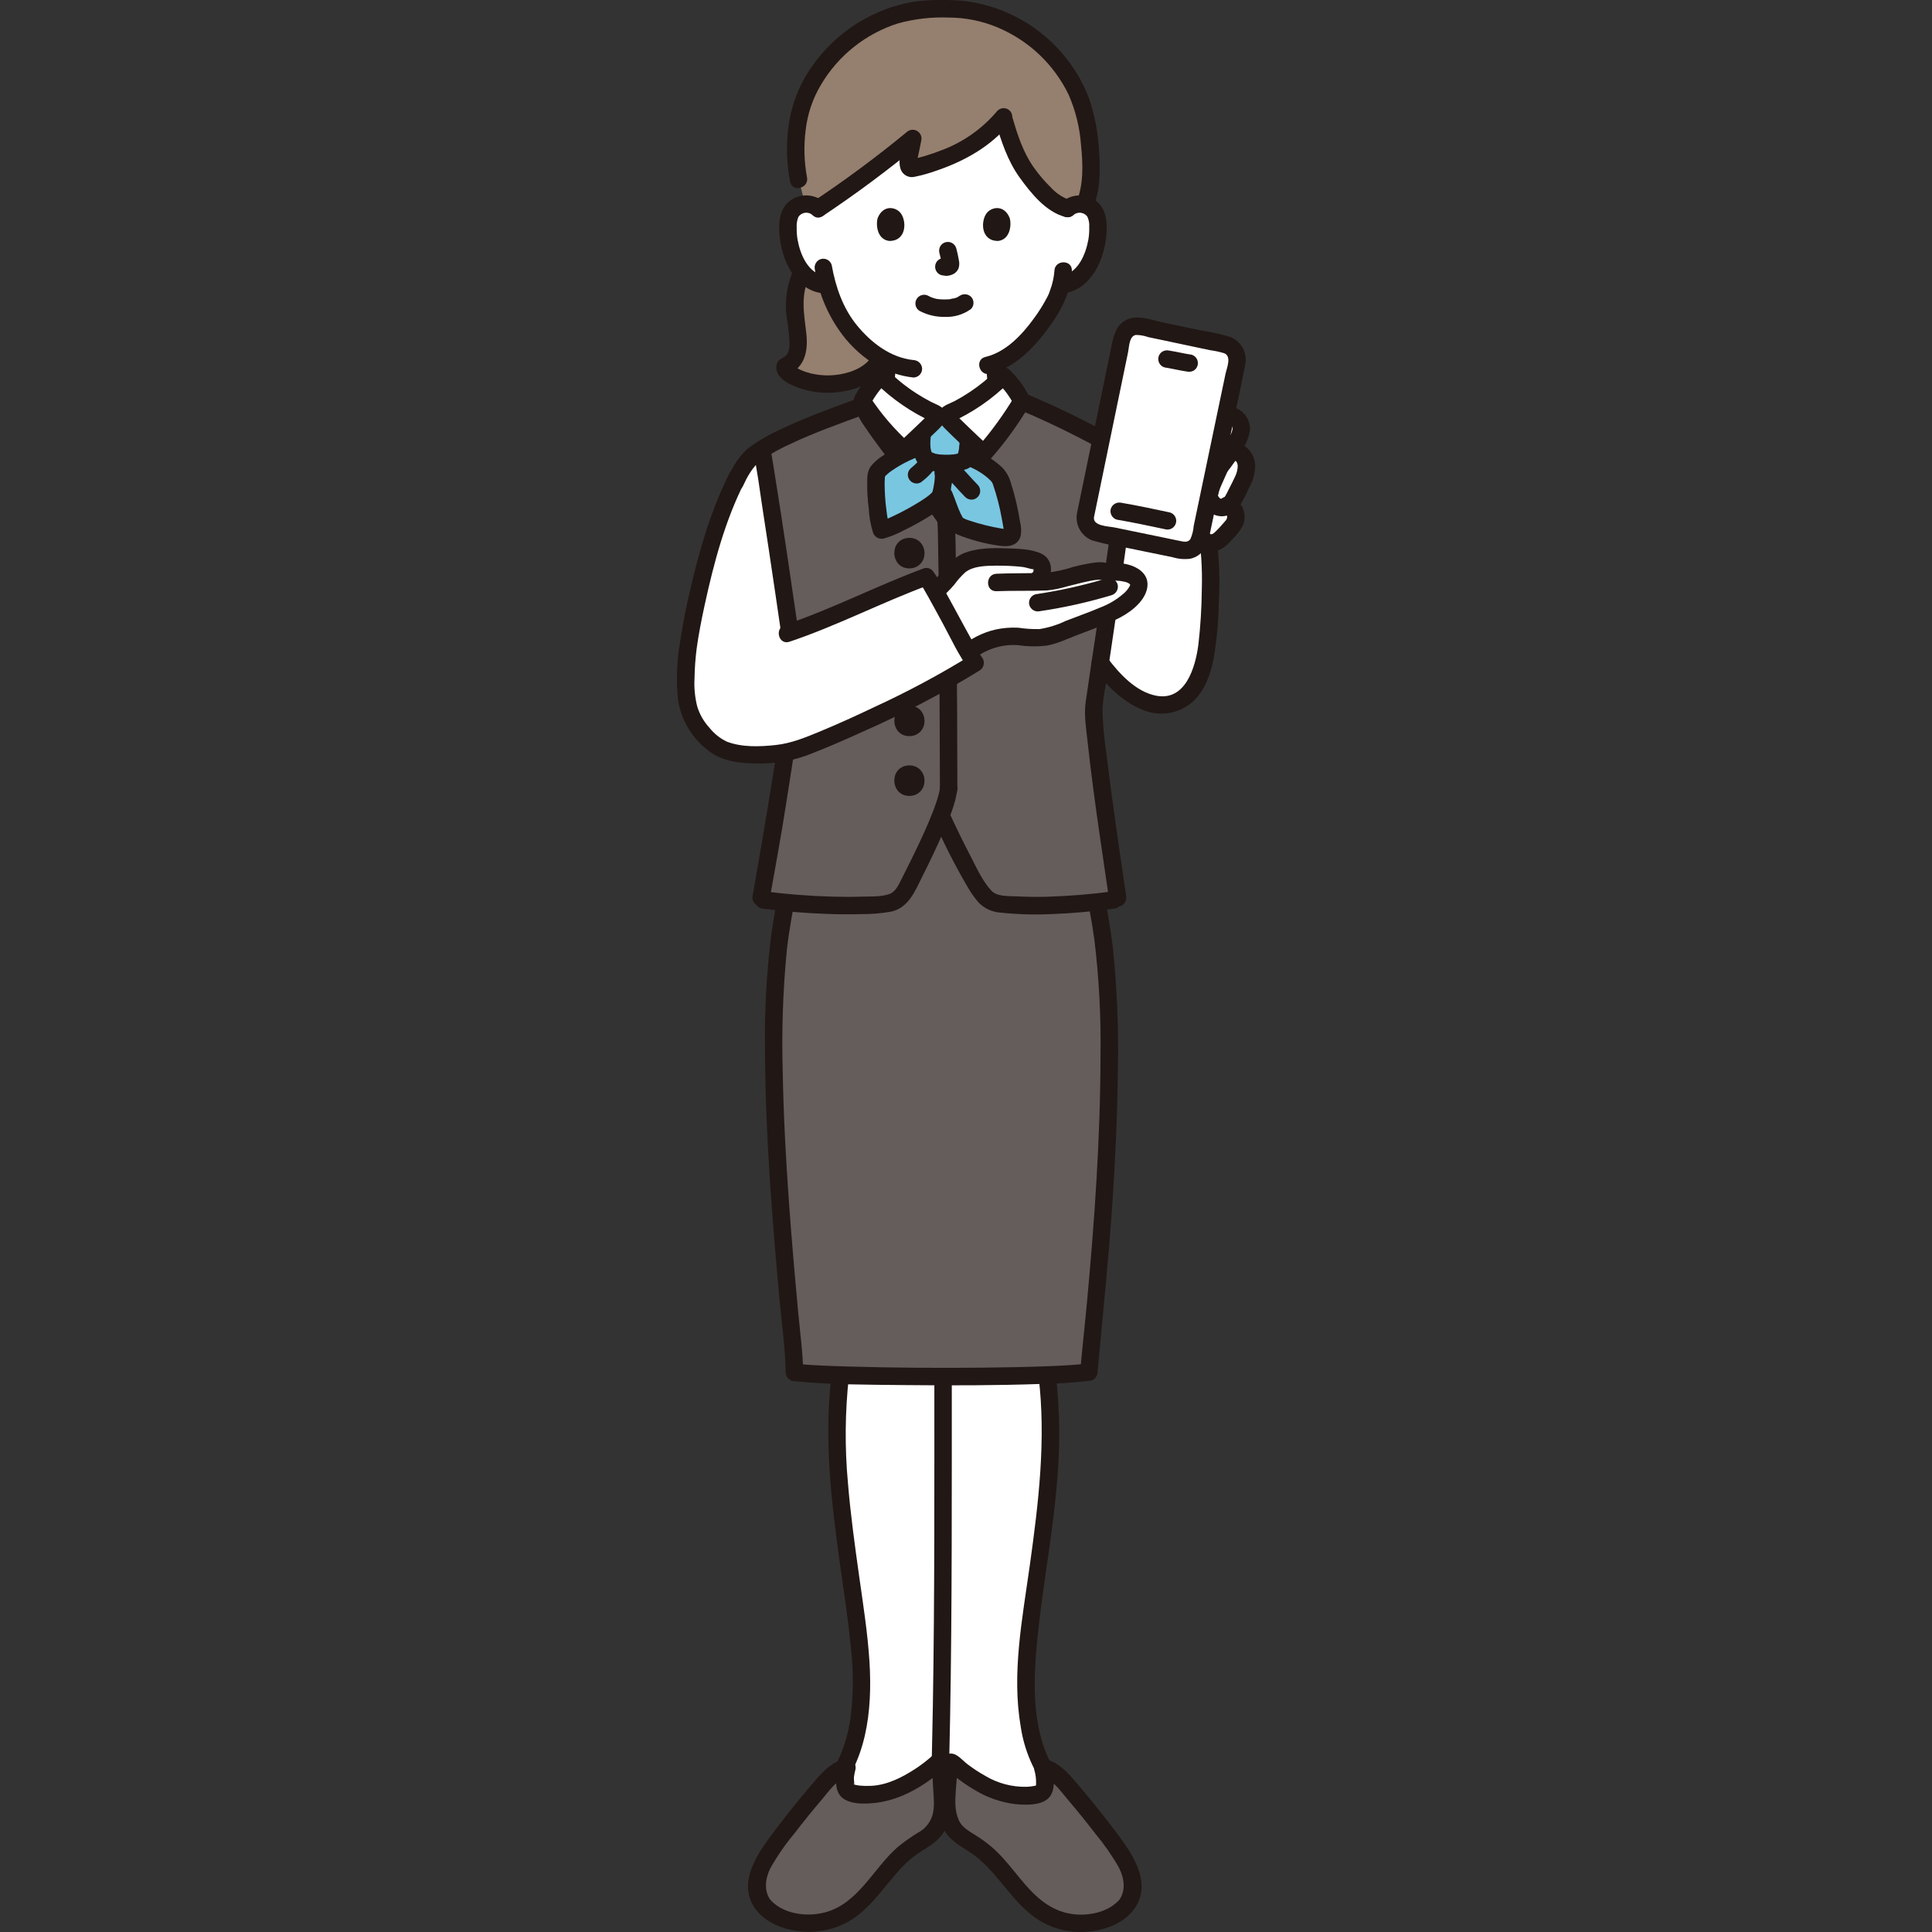 <svg width="60" height="60" viewBox="0 0 60 60" fill="none" xmlns="http://www.w3.org/2000/svg">
<rect x="0" y="0" width="60" height="60" fill="#333333" stroke="none"/>
<g clip-path="url(#clip0_415_1069)">
<path d="M31.864 12.973C31.826 12.958 31.409 12.795 31.384 12.787C31.014 12.652 31.028 12.414 30.982 12.147C30.93 11.861 30.902 11.57 30.899 11.278C31.897 10.897 32.708 9.544 32.847 9.167C32.867 9.105 32.909 8.989 32.946 8.85C32.995 8.841 33.023 8.837 33.023 8.837C33.189 8.809 33.345 8.739 33.476 8.633C33.637 8.496 33.766 8.327 33.855 8.135C34.045 7.757 34.126 7.333 34.091 6.912C34.086 6.804 34.058 6.698 34.01 6.602C33.968 6.532 33.912 6.472 33.844 6.427C33.776 6.382 33.699 6.353 33.618 6.341C33.536 6.329 33.453 6.335 33.373 6.359C33.293 6.382 33.219 6.423 33.157 6.477C33.157 6.477 33.488 3.277 29.2 3.277C25.168 3.277 25.413 6.477 25.413 6.477C25.351 6.423 25.277 6.382 25.197 6.359C25.118 6.335 25.034 6.329 24.952 6.341C24.871 6.353 24.794 6.382 24.726 6.427C24.659 6.472 24.602 6.532 24.56 6.602C24.512 6.698 24.484 6.804 24.479 6.912C24.444 7.333 24.525 7.757 24.714 8.135C24.803 8.327 24.933 8.496 25.094 8.633C25.224 8.739 25.38 8.809 25.546 8.837L25.694 8.859C25.837 9.393 26.092 9.891 26.442 10.32C26.742 10.694 27.118 11 27.545 11.218C27.546 11.53 27.518 11.841 27.463 12.147C27.416 12.414 27.431 12.652 27.06 12.786C27.035 12.795 26.863 12.852 26.791 12.876C26.791 12.876 26.626 14.591 29.085 14.591C31.545 14.591 31.864 12.973 31.864 12.973Z" fill="white"/>
<path d="M26.442 10.32C26.092 9.891 25.837 9.393 25.694 8.859L25.546 8.837C25.38 8.809 25.224 8.739 25.094 8.633C25.03 8.581 24.972 8.522 24.921 8.457C24.913 8.464 24.905 8.471 24.897 8.478C24.795 8.68 24.729 8.897 24.702 9.121C24.685 9.263 24.678 9.407 24.681 9.55C24.681 9.579 24.682 9.608 24.684 9.637C24.701 9.949 24.774 10.268 24.789 10.579C24.805 10.918 24.717 11.252 24.393 11.362C24.381 11.367 24.378 11.408 24.378 11.418C24.38 11.444 24.389 11.47 24.404 11.491C24.448 11.551 24.505 11.601 24.57 11.636C25.027 11.893 25.557 11.985 26.073 11.899C26.615 11.817 27.075 11.555 27.279 11.248L27.35 11.135C27.351 11.127 27.351 11.12 27.352 11.113C27.005 10.902 26.698 10.634 26.442 10.32Z" fill="#957F6E"/>
<path d="M33.765 3.93C33.751 3.845 33.736 3.766 33.721 3.695C33.32 1.728 31.339 0.166 29.26 0.28C27.182 0.166 25.2 1.728 24.799 3.695C24.696 4.312 24.697 4.941 24.802 5.557L25.002 6.337C25.152 6.327 25.3 6.377 25.414 6.476C26.235 5.907 27.628 4.917 28.349 4.296C28.29 4.665 28.079 5.291 28.345 5.227C29.454 4.97 30.517 4.452 31.159 3.644C31.288 4.128 31.464 4.597 31.683 5.047C31.915 5.446 32.59 6.342 33.156 6.476C33.219 6.422 33.292 6.382 33.372 6.358C33.452 6.335 33.535 6.329 33.618 6.341C33.642 6.344 33.666 6.35 33.69 6.356C33.979 5.688 33.881 4.608 33.765 3.93Z" fill="#957F6E"/>
<path d="M25.061 5.502C24.972 5.018 24.958 4.523 25.021 4.035C25.078 3.536 25.242 3.054 25.501 2.624C26.039 1.718 26.891 1.042 27.895 0.724C28.403 0.586 28.93 0.525 29.456 0.545C29.982 0.545 30.503 0.65 30.988 0.855C31.949 1.259 32.731 1.999 33.186 2.938C33.403 3.434 33.534 3.965 33.572 4.505C33.631 5.089 33.658 5.726 33.431 6.278C33.413 6.348 33.422 6.422 33.458 6.484C33.493 6.547 33.552 6.593 33.621 6.612C33.691 6.629 33.764 6.619 33.826 6.584C33.888 6.548 33.934 6.491 33.955 6.422C34.177 5.881 34.175 5.25 34.131 4.676C34.103 4.132 34.001 3.594 33.829 3.077C33.413 1.971 32.599 1.06 31.547 0.521C31.024 0.251 30.455 0.081 29.869 0.023C29.577 -0 29.284 -0.007 28.991 0.003C28.691 0.008 28.393 0.043 28.101 0.108C26.951 0.375 25.939 1.052 25.253 2.012C24.877 2.524 24.625 3.117 24.516 3.743C24.407 4.373 24.414 5.019 24.538 5.647C24.614 5.987 25.137 5.843 25.061 5.502V5.502Z" fill="#211715"/>
<path d="M30.914 3.774C31.093 4.386 31.295 5.002 31.672 5.522C32.019 6.001 32.483 6.583 33.084 6.738C33.422 6.825 33.567 6.302 33.228 6.215C33.001 6.135 32.797 6 32.635 5.822C32.438 5.63 32.259 5.419 32.101 5.194C31.77 4.725 31.597 4.177 31.436 3.63C31.338 3.296 30.815 3.438 30.914 3.774Z" fill="#211715"/>
<path d="M30.978 3.438C30.517 3.989 29.921 4.411 29.248 4.663C29.077 4.73 28.904 4.791 28.727 4.844C28.63 4.873 28.532 4.9 28.434 4.925C28.387 4.93 28.342 4.941 28.299 4.958C28.237 4.967 28.261 4.985 28.373 5.01C28.397 5.007 28.422 5.012 28.442 5.026C28.462 5.039 28.478 5.059 28.485 5.082C28.483 5.083 28.477 5.114 28.485 5.061C28.489 5.034 28.486 5.005 28.489 4.978C28.495 4.924 28.507 4.87 28.518 4.815C28.548 4.666 28.585 4.518 28.61 4.368C28.624 4.311 28.619 4.25 28.596 4.196C28.573 4.142 28.533 4.097 28.482 4.067C28.431 4.037 28.372 4.025 28.313 4.032C28.255 4.038 28.2 4.064 28.157 4.104C27.233 4.865 26.272 5.578 25.276 6.242C24.991 6.44 25.262 6.91 25.55 6.711C26.584 6.021 27.582 5.279 28.541 4.489L28.087 4.225C28.034 4.539 27.866 4.93 27.968 5.248C27.998 5.338 28.061 5.413 28.144 5.457C28.228 5.502 28.325 5.513 28.416 5.488C28.642 5.441 28.864 5.378 29.082 5.3C29.945 5.008 30.785 4.543 31.361 3.822C31.41 3.77 31.437 3.701 31.437 3.63C31.437 3.559 31.41 3.49 31.361 3.438C31.31 3.388 31.241 3.359 31.169 3.359C31.098 3.359 31.029 3.388 30.978 3.438L30.978 3.438Z" fill="#211715"/>
<path d="M24.662 8.342C24.442 8.808 24.362 9.328 24.43 9.839C24.475 10.108 24.505 10.38 24.52 10.652C24.52 10.803 24.5 10.991 24.362 11.08C24.265 11.142 24.178 11.165 24.133 11.284C24.113 11.341 24.105 11.401 24.112 11.461C24.118 11.52 24.138 11.578 24.17 11.629C24.294 11.831 24.543 11.942 24.755 12.027C25.226 12.205 25.738 12.247 26.232 12.146C26.741 12.067 27.199 11.795 27.513 11.387C27.714 11.101 27.244 10.829 27.045 11.113C26.806 11.454 26.311 11.613 25.917 11.648C25.668 11.672 25.417 11.653 25.174 11.594C25.071 11.569 24.97 11.535 24.873 11.492C24.83 11.473 24.788 11.45 24.746 11.427C24.717 11.41 24.689 11.392 24.661 11.373C24.622 11.329 24.619 11.335 24.652 11.389L24.615 11.526L24.628 11.5L24.465 11.624C25.007 11.416 25.1 10.878 25.041 10.356C24.973 9.77 24.855 9.171 25.13 8.616C25.285 8.304 24.817 8.03 24.662 8.343L24.662 8.342Z" fill="#211715"/>
<path d="M33.348 6.668C33.379 6.644 33.414 6.626 33.452 6.616C33.49 6.606 33.53 6.603 33.569 6.608C33.608 6.613 33.645 6.626 33.679 6.646C33.713 6.666 33.742 6.692 33.766 6.723C33.814 6.824 33.835 6.935 33.827 7.046C33.831 7.179 33.822 7.312 33.8 7.443C33.714 7.915 33.475 8.481 32.951 8.575C32.882 8.595 32.823 8.641 32.788 8.703C32.752 8.766 32.743 8.84 32.761 8.909C32.782 8.978 32.828 9.036 32.89 9.071C32.952 9.106 33.025 9.116 33.095 9.099C33.911 8.953 34.3 8.032 34.361 7.293C34.393 6.91 34.36 6.477 34.029 6.229C33.871 6.116 33.68 6.06 33.487 6.07C33.293 6.08 33.109 6.156 32.964 6.285C32.914 6.336 32.885 6.405 32.885 6.477C32.885 6.548 32.914 6.617 32.964 6.668C33.016 6.718 33.084 6.746 33.156 6.746C33.227 6.746 33.296 6.718 33.347 6.668L33.348 6.668Z" fill="#211715"/>
<path d="M32.746 8.408C32.731 8.607 32.689 8.803 32.62 8.991C32.611 9.017 32.553 9.169 32.59 9.086C32.572 9.126 32.553 9.167 32.533 9.208C32.409 9.447 32.267 9.677 32.106 9.893C31.737 10.4 31.235 10.937 30.603 11.085C30.264 11.165 30.407 11.688 30.747 11.608C31.512 11.429 32.104 10.804 32.554 10.195C32.942 9.67 33.262 9.075 33.288 8.408C33.303 8.059 32.76 8.059 32.746 8.408Z" fill="#211715"/>
<path d="M25.605 6.285C25.46 6.156 25.276 6.08 25.082 6.07C24.889 6.06 24.697 6.116 24.54 6.229C24.209 6.476 24.176 6.91 24.207 7.293C24.269 8.032 24.658 8.952 25.474 9.098C25.543 9.116 25.616 9.105 25.679 9.07C25.741 9.035 25.787 8.977 25.808 8.909C25.826 8.839 25.817 8.765 25.781 8.703C25.745 8.64 25.687 8.595 25.618 8.575C25.093 8.481 24.855 7.914 24.769 7.443C24.748 7.319 24.739 7.193 24.742 7.068C24.734 6.956 24.752 6.843 24.794 6.738C24.816 6.704 24.845 6.675 24.879 6.653C24.913 6.63 24.952 6.615 24.992 6.609C25.032 6.602 25.073 6.604 25.113 6.614C25.152 6.624 25.189 6.642 25.221 6.668C25.273 6.717 25.341 6.744 25.413 6.744C25.484 6.744 25.553 6.717 25.605 6.668C25.655 6.617 25.683 6.548 25.683 6.476C25.683 6.404 25.655 6.335 25.605 6.284L25.605 6.285Z" fill="#211715"/>
<path d="M25.308 8.378C25.43 9.169 25.761 9.912 26.267 10.532C26.808 11.172 27.524 11.633 28.366 11.724C28.438 11.724 28.507 11.695 28.558 11.644C28.608 11.594 28.637 11.525 28.638 11.453C28.636 11.382 28.607 11.314 28.556 11.263C28.506 11.213 28.438 11.184 28.366 11.182C27.653 11.105 27.058 10.646 26.615 10.106C26.178 9.573 25.948 8.905 25.83 8.234C25.811 8.165 25.765 8.106 25.703 8.07C25.64 8.035 25.566 8.025 25.497 8.044C25.428 8.064 25.37 8.11 25.335 8.173C25.299 8.235 25.29 8.308 25.307 8.378L25.308 8.378Z" fill="#211715"/>
<path d="M36.831 15.684L35.098 14.124L34.878 15.621C34.701 17.019 34.452 18.688 34.17 20.582C34.675 21.261 35.466 21.996 36.251 21.881C37.29 21.729 37.475 20.397 37.53 19.566C37.606 18.425 37.664 17.409 37.443 16.234L36.831 15.684Z" fill="white"/>
<path d="M32.522 42.724C32.851 45.341 32.308 47.978 31.983 50.596C31.761 52.38 31.723 54.422 32.985 55.703C33.255 55.972 33.356 56.588 33.162 56.894C32.869 57.359 32.208 57.11 31.733 56.893C31.159 56.632 30.61 56.315 30.035 56.058C29.672 55.895 29.449 55.705 29.034 55.773C28.697 55.828 28.478 56.035 28.197 56.24C27.627 56.653 27.02 57.044 26.291 57.015C25.761 56.994 25.029 56.409 25.424 55.835C25.574 55.616 25.831 55.498 25.993 55.264C26.173 55.002 26.319 54.718 26.427 54.419C26.874 53.209 26.788 51.853 26.631 50.595C26.308 47.978 25.765 45.342 26.094 42.724" fill="white"/>
<path d="M25.823 42.724C25.587 44.642 25.81 46.569 26.072 48.472C26.195 49.364 26.339 50.256 26.423 51.153C26.511 51.897 26.506 52.648 26.409 53.391C26.287 54.177 26.001 54.932 25.439 55.511C25.196 55.761 25.579 56.145 25.823 55.894C26.921 54.763 27.095 53.12 27.003 51.617C26.947 50.724 26.807 49.836 26.682 48.951C26.548 47.993 26.414 47.034 26.335 46.069C26.231 44.956 26.242 43.835 26.366 42.724C26.366 42.652 26.337 42.584 26.286 42.533C26.235 42.482 26.166 42.453 26.095 42.453C26.023 42.455 25.955 42.484 25.905 42.534C25.854 42.585 25.825 42.653 25.823 42.724H25.823Z" fill="#211715"/>
<path d="M29.017 42.673C29.016 46.101 29.028 49.53 28.971 52.958C28.955 53.958 28.931 54.958 28.901 55.958C28.89 56.307 29.432 56.307 29.443 55.958C29.553 52.419 29.558 48.878 29.559 45.338C29.559 44.45 29.559 43.561 29.559 42.673C29.559 42.324 29.016 42.323 29.016 42.673H29.017Z" fill="#211715"/>
<path d="M32.251 42.724C32.493 44.693 32.253 46.67 31.98 48.623C31.75 50.27 31.413 51.973 31.701 53.634C31.829 54.48 32.209 55.268 32.793 55.894C33.037 56.145 33.42 55.762 33.177 55.511C32.139 54.44 32.063 52.841 32.169 51.436C32.307 49.594 32.693 47.78 32.834 45.937C32.927 44.867 32.913 43.791 32.793 42.724C32.791 42.653 32.761 42.585 32.711 42.535C32.661 42.484 32.593 42.455 32.522 42.453C32.45 42.453 32.381 42.482 32.33 42.533C32.28 42.584 32.251 42.652 32.251 42.724Z" fill="#211715"/>
<path d="M23.7 59.154C23.685 59.135 23.671 59.114 23.657 59.093C23.577 58.95 23.528 58.791 23.515 58.627C23.502 58.463 23.525 58.298 23.582 58.144C23.699 57.837 23.863 57.55 24.07 57.294C24.54 56.651 25.037 56.029 25.561 55.428C25.766 55.194 25.997 54.95 26.302 54.892C26.253 55.076 26.179 55.531 26.341 55.631C26.503 55.73 26.751 55.73 26.941 55.733C27.775 55.748 28.667 55.15 29.13 54.733C29.162 54.704 29.22 54.744 29.221 54.789C29.225 55.327 29.27 55.559 29.267 56.153C29.26 56.311 29.225 56.467 29.164 56.613C29.032 56.97 28.639 57.143 28.325 57.358C27.505 57.919 27.074 58.942 26.216 59.44C25.905 59.617 25.557 59.715 25.2 59.728C24.843 59.741 24.489 59.667 24.167 59.514C23.985 59.431 23.825 59.308 23.7 59.154Z" fill="#645D5C"/>
<path d="M34.985 59.154C35 59.135 35.014 59.114 35.028 59.093C35.108 58.95 35.157 58.791 35.17 58.627C35.182 58.463 35.16 58.298 35.103 58.144C34.986 57.837 34.822 57.55 34.615 57.294C34.145 56.651 33.648 56.029 33.123 55.428C32.919 55.194 32.688 54.95 32.383 54.892C32.432 55.076 32.516 55.566 32.353 55.665C32.191 55.764 31.924 55.761 31.733 55.765C30.906 55.779 30.031 55.155 29.567 54.743C29.531 54.711 29.464 54.735 29.464 54.776C29.458 55.316 29.394 55.508 29.396 56.107C29.411 56.281 29.453 56.451 29.52 56.612C29.653 56.97 30.045 57.142 30.36 57.358C31.179 57.918 31.61 58.941 32.469 59.44C32.779 59.616 33.128 59.715 33.484 59.727C33.841 59.74 34.195 59.667 34.518 59.513C34.699 59.431 34.859 59.308 34.985 59.154Z" fill="#645D5C"/>
<path d="M23.934 59.017C23.712 58.715 23.767 58.333 23.927 58.014C24.142 57.633 24.391 57.273 24.672 56.938C24.946 56.581 25.229 56.231 25.521 55.888C25.754 55.615 26.003 55.236 26.374 55.152L26.041 54.819C25.97 55.093 25.901 55.477 26.068 55.731C26.282 56.055 26.865 56.029 27.203 55.988C27.998 55.893 28.732 55.448 29.321 54.923L29.201 54.992L29.229 54.983H29.085L29.115 54.993L28.995 54.923L29.019 54.947L28.949 54.828C28.966 54.944 28.97 55.062 28.961 55.179C28.966 55.298 28.974 55.418 28.98 55.538C28.995 55.808 29.034 56.107 28.959 56.37C28.925 56.485 28.868 56.592 28.792 56.685C28.716 56.779 28.622 56.856 28.516 56.912C28.293 57.047 28.08 57.197 27.879 57.362C27.121 58.022 26.657 59.121 25.614 59.393C25.043 59.542 24.284 59.444 23.892 58.961C23.841 58.91 23.772 58.882 23.701 58.882C23.629 58.882 23.56 58.91 23.509 58.961C23.459 59.012 23.432 59.081 23.432 59.153C23.432 59.224 23.459 59.293 23.509 59.344C23.804 59.708 24.294 59.903 24.747 59.968C25.236 60.04 25.734 59.969 26.183 59.762C26.98 59.393 27.428 58.6 28.013 57.987C28.154 57.835 28.311 57.698 28.482 57.579C28.65 57.465 28.826 57.367 28.988 57.244C29.403 56.927 29.545 56.477 29.538 55.967C29.535 55.765 29.524 55.563 29.513 55.361C29.501 55.154 29.534 54.9 29.478 54.701C29.462 54.645 29.432 54.595 29.391 54.554C29.351 54.513 29.3 54.483 29.245 54.466C29.181 54.452 29.115 54.455 29.053 54.475C28.992 54.495 28.936 54.532 28.894 54.58C28.752 54.702 28.604 54.815 28.448 54.918C28.036 55.191 27.55 55.441 27.046 55.461C26.925 55.467 26.804 55.464 26.684 55.452C26.634 55.445 26.584 55.435 26.535 55.423C26.429 55.398 26.535 55.394 26.526 55.442C26.539 55.373 26.512 55.269 26.52 55.19C26.53 55.114 26.544 55.038 26.564 54.964C26.576 54.917 26.575 54.869 26.563 54.823C26.55 54.777 26.526 54.736 26.492 54.702C26.458 54.668 26.417 54.644 26.371 54.631C26.325 54.619 26.276 54.618 26.23 54.63C25.762 54.735 25.455 55.133 25.159 55.48C24.816 55.883 24.484 56.295 24.164 56.716C23.641 57.402 22.825 58.416 23.465 59.291C23.503 59.352 23.563 59.395 23.632 59.413C23.701 59.431 23.774 59.422 23.837 59.388C23.898 59.352 23.943 59.292 23.961 59.223C23.979 59.153 23.97 59.079 23.934 59.017Z" fill="#211715"/>
<path d="M35.219 59.291C35.86 58.416 35.043 57.402 34.521 56.716C34.2 56.296 33.868 55.884 33.526 55.48C33.23 55.133 32.923 54.735 32.455 54.63C32.408 54.618 32.36 54.618 32.314 54.631C32.268 54.644 32.227 54.668 32.193 54.702C32.159 54.735 32.135 54.777 32.122 54.823C32.11 54.869 32.109 54.917 32.121 54.963C32.164 55.108 32.182 55.26 32.176 55.411C32.175 55.434 32.171 55.458 32.165 55.48C32.146 55.471 32.281 55.428 32.176 55.451C32.077 55.474 31.976 55.488 31.875 55.491C31.428 55.499 30.987 55.383 30.603 55.154C30.408 55.045 30.221 54.922 30.043 54.787C29.899 54.678 29.729 54.459 29.535 54.458C29.21 54.456 29.197 54.753 29.186 54.996C29.177 55.189 29.157 55.38 29.143 55.572C29.11 56.024 29.105 56.521 29.372 56.914C29.62 57.277 30.038 57.429 30.365 57.699C31.037 58.255 31.445 59.063 32.166 59.568C32.616 59.878 33.157 60.029 33.703 59.996C34.233 59.964 34.831 59.773 35.177 59.347C35.226 59.295 35.253 59.226 35.253 59.155C35.253 59.084 35.226 59.015 35.177 58.963C35.126 58.913 35.057 58.884 34.985 58.884C34.913 58.884 34.844 58.913 34.793 58.963C34.447 59.389 33.796 59.518 33.275 59.439C32.733 59.356 32.31 59.044 31.948 58.648C31.594 58.262 31.295 57.826 30.915 57.464C30.717 57.281 30.502 57.119 30.272 56.98C30.09 56.866 29.875 56.745 29.782 56.541C29.646 56.243 29.661 55.935 29.682 55.617C29.69 55.495 29.702 55.373 29.712 55.251C29.718 55.183 29.723 55.114 29.726 55.046C29.719 54.971 29.723 54.896 29.736 54.822L29.611 54.984L29.638 54.967L29.502 55.004L29.535 55.001L29.398 54.964C29.459 55.002 29.516 55.047 29.567 55.098C29.646 55.161 29.726 55.224 29.808 55.284C29.967 55.403 30.133 55.512 30.306 55.61C30.679 55.832 31.094 55.974 31.525 56.028C31.851 56.061 32.421 56.084 32.623 55.769C32.793 55.505 32.717 55.104 32.644 54.82L32.31 55.154C32.672 55.235 32.914 55.598 33.142 55.865C33.441 56.216 33.731 56.574 34.012 56.94C34.286 57.268 34.531 57.619 34.744 57.99C34.912 58.314 34.979 58.706 34.75 59.018C34.715 59.08 34.705 59.154 34.723 59.224C34.741 59.293 34.786 59.352 34.848 59.389C34.91 59.424 34.984 59.433 35.053 59.415C35.123 59.397 35.182 59.352 35.219 59.291Z" fill="#211715"/>
<path d="M24.936 25.373C24.748 26.035 24.436 27.787 24.284 28.65C23.54 32.865 24.659 41.566 24.671 42.622C26.302 42.786 32.479 42.801 33.814 42.612C33.911 41.536 34.92 32.865 34.176 28.65C34.024 27.787 33.713 26.065 33.525 25.403" fill="#645D5C"/>
<path d="M24.675 25.301C24.502 25.915 24.393 26.549 24.276 27.175C24.162 27.786 24.04 28.399 23.954 29.015C23.801 30.242 23.735 31.48 23.759 32.717C23.774 35.283 23.979 37.846 24.213 40.401C24.28 41.136 24.39 41.883 24.399 42.622C24.401 42.694 24.431 42.762 24.481 42.812C24.532 42.862 24.599 42.892 24.671 42.894C25.807 43.007 26.962 43.002 28.102 43.015C29.52 43.03 30.939 43.028 32.356 42.979C32.867 42.971 33.378 42.935 33.886 42.874C33.943 42.858 33.994 42.824 34.029 42.776C34.065 42.729 34.085 42.672 34.086 42.613C34.245 40.844 34.433 39.081 34.55 37.309C34.639 35.95 34.703 34.589 34.716 33.227C34.744 31.965 34.692 30.702 34.562 29.446C34.484 28.777 34.357 28.115 34.234 27.453C34.102 26.744 33.982 26.025 33.787 25.331C33.692 24.996 33.169 25.138 33.264 25.475C33.437 26.092 33.548 26.73 33.667 27.359C33.78 27.958 33.9 28.558 33.984 29.161C34.131 30.361 34.196 31.57 34.177 32.779C34.174 35.323 33.995 37.867 33.761 40.399C33.693 41.137 33.61 41.874 33.544 42.612L33.743 42.35C33.696 42.357 33.804 42.343 33.754 42.349C33.734 42.351 33.715 42.354 33.695 42.356C33.651 42.361 33.608 42.365 33.564 42.369C33.468 42.378 33.373 42.386 33.277 42.392C33.029 42.408 32.782 42.42 32.534 42.429C31.881 42.455 31.228 42.466 30.575 42.473C29.15 42.487 27.723 42.48 26.299 42.437C25.756 42.42 25.212 42.404 24.672 42.351L24.943 42.622C24.935 42.009 24.848 41.391 24.791 40.781C24.685 39.635 24.584 38.488 24.502 37.34C24.405 35.987 24.332 34.63 24.308 33.273C24.271 32.013 24.314 30.752 24.437 29.497C24.507 28.859 24.634 28.218 24.751 27.581C24.883 26.868 25.002 26.144 25.199 25.446C25.294 25.109 24.77 24.965 24.676 25.301L24.675 25.301Z" fill="#211715"/>
<path d="M24.977 25.644H33.493C33.842 25.644 33.843 25.102 33.493 25.102H24.977C24.628 25.102 24.628 25.644 24.977 25.644Z" fill="#211715"/>
<path d="M27.274 11.318C27.272 11.428 27.267 11.537 27.257 11.646C27.253 11.695 27.248 11.744 27.243 11.793C27.24 11.818 27.237 11.843 27.234 11.867C27.232 11.886 27.232 11.887 27.234 11.869L27.23 11.899C27.208 12.046 27.192 12.199 27.156 12.343C27.152 12.357 27.148 12.37 27.145 12.383C27.14 12.396 27.118 12.432 27.142 12.397C27.171 12.351 27.107 12.449 27.109 12.452C27.105 12.446 27.155 12.403 27.114 12.444C27.103 12.454 27.092 12.465 27.081 12.476C27.039 12.516 27.128 12.45 27.073 12.48C27.057 12.489 27.041 12.499 27.025 12.508C27.009 12.516 26.978 12.529 27.013 12.515C27 12.52 26.988 12.525 26.975 12.529C26.952 12.537 26.93 12.544 26.907 12.552C26.845 12.572 26.782 12.593 26.72 12.614C26.685 12.623 26.653 12.64 26.625 12.662C26.597 12.684 26.573 12.711 26.555 12.742C26.538 12.773 26.526 12.807 26.522 12.842C26.518 12.878 26.52 12.914 26.53 12.948C26.539 12.982 26.555 13.015 26.577 13.043C26.599 13.071 26.626 13.095 26.657 13.112C26.72 13.148 26.794 13.157 26.864 13.138C27.017 13.095 27.166 13.039 27.309 12.971C27.48 12.877 27.608 12.721 27.665 12.535C27.706 12.383 27.733 12.229 27.749 12.072C27.788 11.822 27.81 11.571 27.817 11.318C27.817 11.246 27.788 11.177 27.737 11.126C27.686 11.075 27.617 11.047 27.545 11.047C27.473 11.047 27.404 11.075 27.354 11.126C27.303 11.177 27.274 11.246 27.274 11.318Z" fill="#211715"/>
<path d="M30.628 11.318C30.639 11.633 30.672 11.947 30.726 12.257C30.74 12.459 30.812 12.652 30.934 12.812C31.069 12.943 31.235 13.037 31.416 13.088C31.541 13.136 31.667 13.184 31.792 13.235C31.861 13.254 31.935 13.245 31.998 13.209C32.06 13.173 32.106 13.115 32.125 13.045C32.142 12.976 32.132 12.903 32.097 12.841C32.062 12.779 32.004 12.732 31.936 12.712C31.825 12.667 31.714 12.624 31.603 12.581C31.556 12.563 31.509 12.545 31.462 12.527C31.452 12.523 31.441 12.519 31.43 12.515C31.476 12.534 31.403 12.499 31.394 12.494C31.379 12.486 31.321 12.437 31.37 12.482C31.357 12.469 31.343 12.456 31.33 12.442C31.289 12.404 31.354 12.488 31.328 12.441C31.32 12.425 31.311 12.41 31.303 12.395C31.278 12.351 31.318 12.453 31.302 12.388C31.297 12.369 31.291 12.349 31.286 12.329C31.268 12.252 31.259 12.173 31.247 12.094C31.202 11.838 31.177 11.578 31.171 11.318C31.171 11.246 31.142 11.177 31.091 11.126C31.041 11.075 30.972 11.047 30.9 11.047C30.828 11.047 30.759 11.075 30.708 11.126C30.657 11.177 30.628 11.246 30.628 11.318L30.628 11.318Z" fill="#211715"/>
<path d="M37.443 16.234C37.664 17.41 37.606 18.425 37.53 19.566C37.475 20.397 37.29 21.729 36.251 21.881C35.465 21.996 34.675 21.26 34.17 20.581C34.106 21.011 34.04 21.452 33.973 21.905C33.924 22.239 34.159 24.007 34.371 25.571L34.709 27.883L34.716 27.932C33.512 28.095 32.297 28.182 31.184 28.081C31.035 28.077 30.888 28.042 30.754 27.978C30.621 27.889 30.509 27.77 30.428 27.632C30.124 27.201 29.562 26.056 29.251 25.38L29.216 25.326C28.902 26.127 28.374 27.16 28.131 27.633C28.059 27.777 27.946 27.897 27.806 27.978C27.671 28.042 27.525 28.078 27.375 28.081C26.278 28.18 24.797 28.097 23.625 27.939L23.637 27.875L24.046 25.564C24.073 25.398 24.277 24.093 24.39 23.366C23.686 23.49 22.636 23.479 22.214 23.139C21.626 22.666 21.321 22.17 21.3 21.393C21.291 21.027 21.307 20.661 21.346 20.297C21.568 18.675 21.977 17.084 22.563 15.556L22.824 14.984C22.967 14.651 23.177 14.351 23.441 14.103C24.226 13.527 25.751 12.986 26.801 12.602C26.829 12.659 26.848 12.697 26.848 12.697C26.962 13.025 28.103 14.504 28.579 15.075C28.728 15.236 28.972 15.55 29.156 15.803C29.201 15.755 29.227 15.728 29.227 15.728C29.584 15.357 31.337 12.962 31.527 12.639L31.65 12.43L31.715 12.457C32.744 12.89 33.747 13.381 34.72 13.927C34.907 14.01 35.086 14.109 35.255 14.225L37.443 16.234Z" fill="white"/>
<path d="M31.526 12.64C31.337 12.963 29.583 15.358 29.227 15.729C29.227 15.729 29.2 15.756 29.155 15.804C28.971 15.551 28.727 15.237 28.578 15.076C28.103 14.505 26.962 13.027 26.848 12.698C26.848 12.698 26.829 12.662 26.8 12.604L26.709 12.637C25.753 12.986 24.45 13.457 23.651 13.962C23.762 14.437 24.308 18.133 24.526 19.626L24.669 21.637L24.39 23.365C24.276 24.091 24.072 25.399 24.046 25.565L23.636 27.875L23.625 27.939C24.797 28.097 26.277 28.18 27.375 28.082C27.524 28.078 27.671 28.043 27.806 27.979C27.946 27.898 28.059 27.777 28.131 27.633C28.374 27.16 28.904 26.124 29.217 25.321C29.238 25.359 29.25 25.381 29.25 25.381C29.561 26.056 30.124 27.201 30.427 27.633C30.509 27.771 30.62 27.889 30.753 27.979C30.888 28.043 31.034 28.078 31.183 28.082C32.296 28.182 33.511 28.095 34.715 27.933L34.708 27.883L34.371 25.571C34.159 24.006 33.924 22.239 33.973 21.905C34.336 19.46 34.661 17.336 34.878 15.621L35.098 14.125L35.099 14.12C34.977 14.05 34.849 13.997 34.72 13.927C33.747 13.381 32.744 12.891 31.715 12.459" fill="#645D5C"/>
<path d="M29.19 24.489C29.185 24.54 29.189 24.497 29.191 24.487C29.188 24.504 29.186 24.521 29.182 24.538C29.174 24.575 29.166 24.612 29.157 24.648C29.136 24.733 29.11 24.817 29.083 24.9C29.016 25.102 28.938 25.3 28.856 25.496C28.673 25.93 28.469 26.355 28.26 26.778C28.173 26.954 28.084 27.13 27.995 27.306C27.901 27.489 27.818 27.698 27.606 27.77C27.351 27.857 27.034 27.838 26.767 27.846C26.46 27.856 26.152 27.855 25.845 27.846C25.132 27.826 24.42 27.771 23.713 27.679C23.641 27.68 23.572 27.708 23.521 27.759C23.471 27.81 23.442 27.879 23.442 27.951C23.443 28.022 23.473 28.09 23.523 28.14C23.573 28.191 23.641 28.22 23.713 28.222C24.381 28.307 25.052 28.362 25.726 28.384C26.063 28.396 26.401 28.398 26.739 28.389C27.05 28.392 27.362 28.366 27.669 28.313C28.215 28.195 28.415 27.677 28.639 27.23C28.864 26.78 29.083 26.327 29.283 25.865C29.472 25.427 29.682 24.968 29.732 24.488C29.732 24.416 29.703 24.348 29.652 24.297C29.601 24.246 29.532 24.218 29.461 24.217C29.389 24.219 29.321 24.248 29.271 24.298C29.22 24.349 29.191 24.417 29.189 24.488L29.19 24.489Z" fill="#211715"/>
<path d="M29.016 25.518C29.329 26.231 29.684 26.925 30.08 27.596C30.172 27.753 30.279 27.901 30.399 28.037C30.578 28.218 30.818 28.326 31.073 28.342C31.597 28.397 32.124 28.413 32.651 28.388C33.295 28.366 33.938 28.304 34.576 28.222C34.648 28.22 34.715 28.191 34.766 28.14C34.816 28.09 34.845 28.022 34.848 27.951C34.847 27.879 34.819 27.81 34.768 27.76C34.717 27.709 34.648 27.68 34.576 27.68C33.894 27.772 33.208 27.828 32.52 27.849C32.199 27.857 31.878 27.854 31.558 27.837C31.31 27.824 30.964 27.852 30.782 27.654C30.504 27.351 30.32 26.934 30.133 26.573C29.906 26.135 29.689 25.692 29.484 25.244C29.447 25.182 29.388 25.137 29.318 25.119C29.249 25.101 29.175 25.111 29.113 25.146C29.052 25.184 29.008 25.243 28.99 25.312C28.972 25.381 28.981 25.455 29.016 25.517L29.016 25.518Z" fill="#211715"/>
<path d="M34.837 14.053C34.568 15.88 34.324 17.711 34.053 19.538C33.941 20.292 33.825 21.046 33.717 21.8C33.66 22.195 33.729 22.608 33.772 23.002C33.881 23.993 34.013 24.982 34.157 25.968L34.448 27.955C34.467 28.024 34.513 28.083 34.575 28.118C34.638 28.154 34.712 28.163 34.781 28.145C34.85 28.124 34.908 28.078 34.943 28.016C34.978 27.954 34.988 27.881 34.971 27.811C34.757 26.345 34.537 24.88 34.361 23.408C34.291 22.951 34.25 22.489 34.238 22.027C34.255 21.767 34.29 21.509 34.343 21.254C34.398 20.883 34.453 20.513 34.508 20.143C34.701 18.845 34.894 17.547 35.068 16.247C35.09 16.085 35.111 15.924 35.132 15.762C35.136 15.731 35.14 15.7 35.144 15.668C35.138 15.713 35.14 15.694 35.141 15.684C35.144 15.667 35.146 15.651 35.149 15.634C35.173 15.47 35.197 15.307 35.221 15.144L35.36 14.197C35.377 14.128 35.367 14.055 35.331 13.993C35.296 13.931 35.239 13.884 35.17 13.864C35.101 13.845 35.027 13.854 34.965 13.89C34.902 13.925 34.856 13.984 34.837 14.053L34.837 14.053Z" fill="#211715"/>
<path d="M23.058 15.122C23.195 14.828 23.374 14.483 23.644 14.29C23.942 14.088 24.258 13.913 24.587 13.768C25.299 13.434 26.042 13.168 26.781 12.898C27.106 12.779 26.965 12.255 26.637 12.375C25.837 12.667 25.035 12.957 24.266 13.322C23.928 13.473 23.605 13.656 23.303 13.87C22.982 14.109 22.756 14.491 22.589 14.848C22.555 14.91 22.546 14.984 22.564 15.053C22.582 15.122 22.625 15.181 22.686 15.219C22.748 15.255 22.822 15.265 22.892 15.246C22.961 15.228 23.02 15.183 23.057 15.122H23.058Z" fill="#211715"/>
<path d="M24.129 23.293C23.926 24.586 23.716 25.875 23.488 27.164L23.375 27.803C23.358 27.872 23.368 27.946 23.403 28.008C23.438 28.07 23.496 28.116 23.564 28.137C23.634 28.155 23.708 28.146 23.77 28.11C23.833 28.075 23.878 28.016 23.898 27.947C24.071 26.973 24.251 26.001 24.404 25.024C24.487 24.495 24.569 23.966 24.652 23.437C24.669 23.368 24.659 23.294 24.624 23.232C24.588 23.17 24.531 23.124 24.462 23.103C24.393 23.085 24.319 23.094 24.257 23.13C24.194 23.165 24.148 23.224 24.129 23.293V23.293Z" fill="#211715"/>
<path d="M23.389 14.028C23.518 14.582 23.583 15.156 23.67 15.718C23.81 16.623 23.946 17.528 24.079 18.434C24.141 18.855 24.203 19.276 24.264 19.697C24.284 19.766 24.329 19.825 24.392 19.861C24.454 19.896 24.528 19.906 24.598 19.887C24.666 19.866 24.724 19.82 24.759 19.758C24.795 19.696 24.805 19.623 24.788 19.553C24.547 17.904 24.308 16.253 24.041 14.607C24.002 14.366 23.968 14.122 23.913 13.884C23.834 13.544 23.311 13.688 23.39 14.028L23.389 14.028Z" fill="#211715"/>
<path d="M28.044 17.174C28.042 17.147 28.046 17.12 28.055 17.095C28.065 17.07 28.08 17.047 28.099 17.028C28.118 17.009 28.141 16.995 28.167 16.986C28.192 16.977 28.219 16.974 28.246 16.976C28.286 16.976 28.326 16.988 28.36 17.01C28.393 17.033 28.42 17.065 28.435 17.102C28.45 17.14 28.454 17.181 28.446 17.221C28.438 17.26 28.418 17.297 28.389 17.325C28.36 17.353 28.323 17.372 28.283 17.38C28.244 17.387 28.202 17.382 28.165 17.366C28.128 17.35 28.097 17.323 28.075 17.288C28.053 17.254 28.042 17.214 28.044 17.174Z" fill="#211715"/>
<path d="M28.315 17.174C28.315 17.162 28.316 17.151 28.317 17.139L28.307 17.211C28.31 17.192 28.315 17.174 28.322 17.157L28.295 17.221C28.301 17.207 28.309 17.193 28.319 17.181L28.276 17.236C28.285 17.225 28.294 17.216 28.305 17.208L28.251 17.25C28.262 17.241 28.275 17.234 28.288 17.228L28.223 17.255C28.241 17.248 28.261 17.243 28.281 17.24L28.209 17.25C28.231 17.247 28.254 17.247 28.276 17.25L28.204 17.24C28.222 17.242 28.24 17.247 28.257 17.254L28.192 17.227C28.205 17.232 28.218 17.239 28.23 17.248L28.175 17.206C28.187 17.215 28.198 17.226 28.207 17.238L28.165 17.184C28.174 17.196 28.182 17.209 28.188 17.223L28.161 17.159C28.169 17.179 28.175 17.201 28.178 17.223L28.168 17.151C28.171 17.172 28.172 17.194 28.169 17.215L28.179 17.143C28.177 17.161 28.172 17.178 28.165 17.195L28.192 17.131C28.186 17.146 28.178 17.16 28.168 17.174L28.21 17.119C28.201 17.13 28.191 17.141 28.179 17.15L28.234 17.108C28.221 17.117 28.207 17.125 28.193 17.132L28.258 17.105C28.239 17.112 28.22 17.117 28.201 17.12L28.273 17.11C28.251 17.113 28.228 17.113 28.206 17.11L28.278 17.12C28.261 17.118 28.244 17.113 28.228 17.107L28.293 17.134C28.28 17.128 28.267 17.121 28.256 17.113L28.311 17.155C28.3 17.146 28.289 17.136 28.28 17.124L28.323 17.179C28.313 17.165 28.304 17.15 28.298 17.135L28.325 17.199C28.317 17.179 28.311 17.158 28.308 17.137L28.317 17.209C28.316 17.197 28.315 17.184 28.315 17.172C28.314 17.1 28.285 17.032 28.235 16.98C28.185 16.929 28.116 16.901 28.044 16.901C27.972 16.901 27.903 16.929 27.852 16.98C27.802 17.032 27.773 17.1 27.773 17.172C27.774 17.213 27.779 17.254 27.787 17.295C27.797 17.335 27.812 17.375 27.831 17.412C27.85 17.451 27.875 17.486 27.905 17.517C27.912 17.525 27.919 17.532 27.928 17.538C27.952 17.56 27.979 17.58 28.008 17.596C28.069 17.628 28.137 17.647 28.206 17.651C28.257 17.655 28.309 17.651 28.359 17.639C28.404 17.629 28.448 17.611 28.488 17.587C28.516 17.57 28.541 17.55 28.566 17.529C28.574 17.522 28.582 17.514 28.589 17.505C28.646 17.444 28.685 17.368 28.701 17.285C28.71 17.243 28.713 17.199 28.711 17.156C28.709 17.11 28.701 17.065 28.687 17.021C28.665 16.959 28.632 16.901 28.589 16.852C28.582 16.843 28.575 16.835 28.567 16.828C28.542 16.806 28.515 16.785 28.487 16.768C28.458 16.752 28.427 16.738 28.396 16.727C28.383 16.723 28.37 16.719 28.357 16.716C28.321 16.709 28.285 16.705 28.249 16.703C28.211 16.703 28.173 16.707 28.136 16.715C28.12 16.717 28.105 16.72 28.09 16.726C28.057 16.736 28.025 16.75 27.994 16.767C27.935 16.803 27.886 16.851 27.848 16.908C27.841 16.917 27.835 16.927 27.83 16.938C27.815 16.968 27.802 16.999 27.792 17.031C27.786 17.054 27.782 17.077 27.78 17.101C27.776 17.124 27.773 17.148 27.773 17.172C27.773 17.243 27.802 17.312 27.852 17.363C27.903 17.414 27.972 17.443 28.044 17.443C28.116 17.443 28.185 17.414 28.235 17.363C28.285 17.312 28.313 17.245 28.315 17.174Z" fill="#211715"/>
<path d="M28.044 22.382C28.042 22.355 28.046 22.328 28.055 22.303C28.065 22.278 28.08 22.255 28.099 22.236C28.118 22.218 28.141 22.203 28.167 22.194C28.192 22.185 28.219 22.182 28.246 22.184C28.286 22.184 28.326 22.196 28.36 22.219C28.393 22.241 28.42 22.273 28.435 22.311C28.45 22.348 28.454 22.389 28.446 22.429C28.438 22.469 28.418 22.505 28.389 22.533C28.36 22.562 28.323 22.581 28.283 22.588C28.244 22.595 28.202 22.59 28.165 22.574C28.128 22.558 28.097 22.531 28.075 22.497C28.053 22.462 28.042 22.423 28.044 22.382Z" fill="#211715"/>
<path d="M28.315 22.382C28.315 22.37 28.316 22.359 28.317 22.347L28.307 22.419C28.31 22.401 28.315 22.383 28.322 22.365L28.295 22.43C28.301 22.416 28.309 22.402 28.319 22.389L28.276 22.444C28.285 22.433 28.294 22.424 28.305 22.416L28.251 22.458C28.262 22.449 28.275 22.442 28.288 22.436L28.223 22.463C28.241 22.456 28.261 22.451 28.281 22.448L28.209 22.458C28.231 22.455 28.254 22.455 28.276 22.458L28.204 22.448C28.222 22.451 28.24 22.455 28.257 22.462L28.192 22.435C28.205 22.44 28.218 22.448 28.23 22.456L28.175 22.414C28.187 22.423 28.198 22.434 28.207 22.446L28.165 22.391C28.174 22.403 28.182 22.417 28.188 22.431L28.161 22.366C28.169 22.386 28.175 22.408 28.178 22.43L28.168 22.358C28.171 22.379 28.172 22.401 28.169 22.422L28.179 22.35C28.177 22.368 28.172 22.386 28.165 22.403L28.192 22.338C28.186 22.353 28.178 22.368 28.168 22.381L28.21 22.327C28.201 22.338 28.191 22.349 28.179 22.358L28.234 22.316C28.221 22.325 28.207 22.333 28.193 22.34L28.258 22.313C28.239 22.32 28.22 22.325 28.201 22.328L28.273 22.319C28.251 22.321 28.228 22.321 28.206 22.319L28.278 22.328C28.261 22.326 28.244 22.321 28.228 22.314L28.293 22.342C28.28 22.336 28.267 22.329 28.256 22.321L28.311 22.363C28.3 22.354 28.289 22.344 28.28 22.332L28.323 22.387C28.313 22.374 28.304 22.359 28.298 22.343L28.325 22.408C28.317 22.388 28.311 22.367 28.308 22.346L28.317 22.418C28.316 22.405 28.315 22.393 28.315 22.381C28.314 22.309 28.285 22.24 28.235 22.189C28.185 22.138 28.116 22.11 28.044 22.11C27.972 22.11 27.903 22.138 27.852 22.189C27.802 22.24 27.773 22.309 27.773 22.381C27.774 22.422 27.779 22.463 27.787 22.503C27.797 22.544 27.812 22.584 27.831 22.621C27.85 22.66 27.875 22.695 27.905 22.726C27.912 22.733 27.92 22.741 27.928 22.747C27.952 22.769 27.979 22.788 28.008 22.805C28.069 22.837 28.137 22.856 28.206 22.86C28.257 22.864 28.309 22.859 28.359 22.848C28.405 22.838 28.448 22.82 28.488 22.796C28.516 22.779 28.541 22.759 28.566 22.738C28.574 22.73 28.582 22.723 28.589 22.714C28.646 22.652 28.685 22.576 28.701 22.494C28.71 22.451 28.713 22.408 28.711 22.365C28.709 22.319 28.701 22.273 28.687 22.23C28.665 22.168 28.632 22.11 28.589 22.06C28.582 22.052 28.575 22.044 28.567 22.037C28.542 22.015 28.516 21.994 28.487 21.977C28.458 21.96 28.427 21.947 28.396 21.936C28.383 21.931 28.37 21.928 28.357 21.925C28.321 21.918 28.285 21.913 28.249 21.912C28.211 21.912 28.173 21.916 28.136 21.924C28.12 21.926 28.105 21.929 28.09 21.934C28.057 21.945 28.024 21.959 27.994 21.976C27.935 22.012 27.886 22.06 27.848 22.117C27.841 22.126 27.835 22.136 27.83 22.146C27.815 22.177 27.802 22.208 27.792 22.239C27.786 22.262 27.782 22.286 27.78 22.309C27.776 22.333 27.773 22.357 27.773 22.38C27.773 22.452 27.802 22.521 27.852 22.572C27.903 22.623 27.972 22.651 28.044 22.651C28.116 22.651 28.185 22.623 28.235 22.572C28.285 22.521 28.313 22.453 28.315 22.382Z" fill="#211715"/>
<path d="M28.044 24.239C28.042 24.212 28.046 24.185 28.055 24.16C28.065 24.135 28.08 24.112 28.099 24.093C28.118 24.075 28.141 24.06 28.167 24.051C28.192 24.042 28.219 24.039 28.246 24.041C28.286 24.041 28.326 24.053 28.36 24.076C28.393 24.098 28.42 24.13 28.435 24.168C28.45 24.205 28.454 24.246 28.446 24.286C28.438 24.326 28.418 24.362 28.389 24.39C28.36 24.419 28.323 24.438 28.283 24.445C28.244 24.452 28.202 24.448 28.165 24.431C28.128 24.415 28.097 24.388 28.075 24.354C28.053 24.32 28.042 24.28 28.044 24.239Z" fill="#211715"/>
<path d="M28.315 24.239C28.315 24.227 28.316 24.216 28.317 24.204L28.307 24.276C28.31 24.258 28.315 24.24 28.322 24.222L28.295 24.287C28.301 24.273 28.309 24.259 28.319 24.246L28.276 24.301C28.285 24.291 28.294 24.281 28.305 24.273L28.251 24.315C28.262 24.307 28.275 24.3 28.288 24.294L28.223 24.321C28.241 24.313 28.261 24.308 28.281 24.305L28.209 24.315C28.231 24.312 28.254 24.312 28.276 24.315L28.204 24.305C28.222 24.308 28.24 24.312 28.257 24.319L28.192 24.292C28.205 24.298 28.218 24.305 28.23 24.314L28.175 24.271C28.187 24.281 28.198 24.291 28.207 24.303L28.165 24.249C28.174 24.262 28.182 24.275 28.188 24.289L28.161 24.224C28.169 24.244 28.175 24.266 28.178 24.288L28.168 24.216C28.171 24.237 28.172 24.259 28.169 24.28L28.179 24.208C28.177 24.226 28.172 24.244 28.165 24.261L28.192 24.196C28.186 24.211 28.178 24.226 28.168 24.239L28.21 24.184C28.201 24.196 28.191 24.206 28.179 24.215L28.234 24.173C28.221 24.183 28.207 24.191 28.193 24.197L28.258 24.17C28.239 24.178 28.22 24.183 28.201 24.186L28.273 24.176C28.251 24.178 28.228 24.178 28.206 24.176L28.278 24.186C28.261 24.183 28.244 24.179 28.228 24.172L28.293 24.199C28.28 24.194 28.267 24.186 28.256 24.178L28.311 24.221C28.3 24.212 28.289 24.201 28.28 24.19L28.323 24.245C28.313 24.231 28.304 24.216 28.298 24.201L28.325 24.265C28.317 24.245 28.311 24.224 28.308 24.203L28.317 24.275C28.316 24.263 28.315 24.25 28.315 24.238C28.314 24.166 28.285 24.098 28.235 24.046C28.185 23.995 28.116 23.967 28.044 23.967C27.972 23.967 27.903 23.995 27.852 24.046C27.802 24.098 27.773 24.166 27.773 24.238C27.774 24.279 27.779 24.32 27.787 24.361C27.797 24.402 27.812 24.441 27.831 24.478C27.85 24.517 27.875 24.552 27.905 24.583C27.912 24.591 27.919 24.598 27.928 24.604C27.952 24.626 27.979 24.646 28.008 24.662C28.069 24.694 28.137 24.713 28.206 24.718C28.257 24.721 28.309 24.717 28.359 24.705C28.404 24.695 28.448 24.678 28.488 24.653C28.516 24.636 28.541 24.616 28.566 24.595C28.574 24.588 28.582 24.58 28.589 24.572C28.646 24.51 28.685 24.434 28.701 24.351C28.71 24.309 28.713 24.265 28.711 24.222C28.709 24.176 28.701 24.131 28.687 24.087C28.665 24.025 28.632 23.967 28.589 23.918C28.582 23.909 28.575 23.901 28.567 23.894C28.542 23.872 28.515 23.852 28.487 23.834C28.458 23.818 28.427 23.804 28.396 23.793C28.383 23.788 28.37 23.785 28.357 23.782C28.321 23.775 28.285 23.771 28.249 23.769C28.211 23.77 28.173 23.774 28.136 23.781C28.12 23.783 28.105 23.787 28.09 23.792C28.057 23.803 28.025 23.817 27.994 23.834C27.935 23.869 27.886 23.917 27.848 23.974C27.841 23.983 27.835 23.993 27.83 24.004C27.815 24.034 27.802 24.065 27.792 24.097C27.786 24.12 27.782 24.143 27.78 24.167C27.776 24.19 27.773 24.214 27.773 24.238C27.773 24.309 27.802 24.378 27.852 24.43C27.903 24.48 27.972 24.509 28.044 24.509C28.116 24.509 28.185 24.48 28.235 24.43C28.285 24.378 28.313 24.31 28.315 24.239Z" fill="#211715"/>
<path d="M31.292 12.503C31.071 12.874 30.797 13.22 30.543 13.569C30.186 14.058 29.794 14.589 29.443 15.04C29.312 15.208 29.183 15.382 29.035 15.537C28.794 15.79 29.177 16.174 29.418 15.92C29.744 15.553 30.048 15.168 30.328 14.766C30.702 14.269 31.069 13.767 31.431 13.26C31.543 13.102 31.661 12.944 31.761 12.777C31.94 12.476 31.471 12.203 31.292 12.503Z" fill="#211715"/>
<path d="M26.586 12.771C26.66 12.949 26.756 13.117 26.87 13.272C27.033 13.515 27.207 13.751 27.382 13.986C27.719 14.437 28.059 14.891 28.429 15.315C28.624 15.539 28.804 15.776 28.977 16.017C29.014 16.069 29.052 16.122 29.088 16.175C29.096 16.191 29.107 16.206 29.118 16.221C29.159 16.255 29.096 16.173 29.107 16.134C29.106 16.158 29.108 16.182 29.113 16.205C29.127 16.431 29.129 16.659 29.133 16.885C29.17 18.759 29.174 20.634 29.183 22.508C29.186 23.168 29.19 23.829 29.19 24.489C29.19 24.838 29.732 24.839 29.732 24.489C29.732 22.943 29.721 21.397 29.709 19.851C29.702 18.936 29.696 18.021 29.68 17.106C29.675 16.836 29.671 16.567 29.66 16.297C29.657 16.241 29.655 16.186 29.649 16.13C29.622 15.883 29.369 15.636 29.225 15.446C28.84 14.941 28.421 14.463 28.036 13.958C27.832 13.691 27.631 13.421 27.439 13.146C27.364 13.037 27.289 12.929 27.219 12.816C27.192 12.774 27.166 12.731 27.142 12.687C27.132 12.669 27.123 12.651 27.113 12.633C27.075 12.567 27.121 12.659 27.109 12.626C26.989 12.302 26.465 12.442 26.586 12.771L26.586 12.771Z" fill="#211715"/>
<path d="M31.643 12.72C32.253 12.974 32.853 13.255 33.443 13.556C33.719 13.697 33.993 13.842 34.266 13.989C34.562 14.124 34.846 14.281 35.118 14.459C35.18 14.495 35.254 14.505 35.323 14.486C35.393 14.468 35.452 14.423 35.489 14.362C35.523 14.299 35.532 14.226 35.514 14.157C35.496 14.088 35.452 14.028 35.391 13.991C35.12 13.813 34.835 13.656 34.54 13.521C34.25 13.365 33.959 13.211 33.665 13.062C33.05 12.749 32.424 12.461 31.787 12.197C31.718 12.178 31.644 12.188 31.581 12.223C31.519 12.259 31.473 12.318 31.454 12.387C31.436 12.456 31.446 12.53 31.482 12.592C31.517 12.654 31.575 12.7 31.643 12.721L31.643 12.72Z" fill="#211715"/>
<path d="M37.182 16.306C37.297 16.969 37.345 17.641 37.323 18.314C37.318 18.882 37.282 19.451 37.217 20.016C37.127 20.709 36.825 21.782 35.907 21.606C35.282 21.486 34.769 20.931 34.403 20.445C34.365 20.385 34.306 20.341 34.237 20.323C34.168 20.305 34.095 20.314 34.032 20.348C33.97 20.385 33.926 20.444 33.907 20.514C33.889 20.583 33.899 20.657 33.935 20.719C34.342 21.26 34.834 21.781 35.474 22.04C35.734 22.152 36.021 22.188 36.301 22.143C36.581 22.097 36.842 21.973 37.053 21.783C37.414 21.449 37.592 20.947 37.687 20.476C37.785 19.904 37.84 19.326 37.85 18.746C37.901 17.882 37.852 17.015 37.705 16.163C37.642 15.82 37.119 15.965 37.182 16.307L37.182 16.306Z" fill="#211715"/>
<path d="M29.99 20.321C30.21 20.123 30.468 19.972 30.748 19.876C31.029 19.781 31.326 19.743 31.621 19.765H31.639C32.523 19.934 32.872 19.627 33.378 19.468C33.707 19.365 34.165 19.158 34.474 19.028C34.921 18.839 35.77 18.188 35.143 17.85C34.962 17.784 34.623 17.723 34.439 17.785C34.356 17.76 34.272 17.741 34.187 17.729C33.822 17.737 33.419 17.871 33.068 17.949C32.899 18.003 32.725 18.041 32.548 18.063C32.48 18.066 32.306 18.069 32.095 18.071C32.17 18.029 32.215 18.005 32.215 18.005C32.288 17.95 32.34 17.87 32.361 17.78C32.381 17.691 32.369 17.596 32.327 17.515C32.22 17.369 31.77 17.333 31.577 17.32C31.207 17.294 30.438 17.243 29.98 17.454C29.757 17.556 29.574 17.798 29.443 17.966C29.312 18.134 29.146 18.261 28.992 18.436L28.496 18.904L29.172 20.821L29.99 20.321Z" fill="white"/>
<path d="M29.184 18.628C29.33 18.467 29.498 18.327 29.635 18.158C29.735 18.019 29.849 17.891 29.975 17.776C30.22 17.577 30.609 17.572 30.91 17.567C31.187 17.564 31.465 17.576 31.741 17.605C31.86 17.617 31.992 17.674 32.101 17.68C32.139 17.682 32.121 17.715 32.105 17.664C32.083 17.592 32.095 17.682 32.099 17.672C32.089 17.697 32.108 17.751 32.078 17.771C31.789 17.964 32.06 18.434 32.352 18.239C32.707 18.002 32.767 17.399 32.345 17.197C32.014 17.039 31.596 17.043 31.236 17.029C30.787 17.012 30.299 17.018 29.882 17.203C29.665 17.312 29.478 17.471 29.336 17.666C29.17 17.873 28.978 18.048 28.8 18.244C28.567 18.502 28.95 18.887 29.184 18.628Z" fill="#211715"/>
<path d="M30.181 20.513C30.379 20.342 30.608 20.213 30.856 20.131C31.103 20.049 31.365 20.017 31.625 20.037C31.924 20.081 32.227 20.085 32.526 20.047C32.737 20.002 32.943 19.935 33.14 19.846C33.643 19.64 34.158 19.471 34.654 19.243C35.031 19.07 35.511 18.734 35.617 18.308C35.786 17.63 34.867 17.382 34.367 17.524H34.512C34.431 17.512 34.355 17.477 34.272 17.466C34.176 17.456 34.078 17.459 33.982 17.474C33.767 17.504 33.553 17.547 33.342 17.603C33.041 17.702 32.729 17.767 32.413 17.796C31.925 17.805 31.435 17.798 30.947 17.818C30.599 17.832 30.597 18.374 30.947 18.36C31.471 18.339 31.996 18.359 32.52 18.336C32.73 18.315 32.938 18.273 33.141 18.211C33.375 18.154 33.609 18.089 33.845 18.042C33.939 18.021 34.034 18.008 34.129 18.003C34.21 18.009 34.29 18.023 34.367 18.047C34.461 18.05 34.555 18.044 34.648 18.031C34.736 18.033 34.825 18.044 34.911 18.065C34.972 18.073 35.029 18.097 35.079 18.133C35.112 18.161 35.103 18.164 35.092 18.141C35.114 18.185 35.095 18.168 35.095 18.151C35.094 18.183 35.095 18.186 35.06 18.243C35.02 18.307 34.971 18.365 34.915 18.416C34.695 18.612 34.44 18.765 34.164 18.869C33.812 19.02 33.453 19.143 33.097 19.283C32.839 19.407 32.565 19.492 32.282 19.537C32.061 19.541 31.84 19.527 31.622 19.494C31.384 19.482 31.145 19.501 30.913 19.552C30.499 19.649 30.116 19.847 29.798 20.13C29.531 20.355 29.916 20.736 30.182 20.513L30.181 20.513Z" fill="#211715"/>
<path d="M32.3 18.98C33.051 18.868 33.792 18.703 34.519 18.485C34.588 18.464 34.646 18.418 34.681 18.356C34.716 18.294 34.726 18.22 34.709 18.151C34.689 18.082 34.643 18.023 34.581 17.988C34.519 17.952 34.445 17.943 34.375 17.961C33.648 18.179 32.907 18.345 32.157 18.456C32.087 18.476 32.029 18.522 31.993 18.584C31.958 18.647 31.948 18.721 31.967 18.79C31.987 18.859 32.033 18.917 32.095 18.952C32.157 18.988 32.231 18.997 32.3 18.98Z" fill="#211715"/>
<path d="M21.346 20.298C21.306 20.662 21.291 21.028 21.299 21.394C21.321 22.171 21.625 22.667 22.213 23.139C22.738 23.561 24.231 23.477 24.828 23.256C26.489 22.643 29.097 21.349 30.287 20.587C30.07 20.315 28.95 18.121 28.768 17.91C27.875 18.237 25.587 19.288 24.445 19.669" fill="white"/>
<path d="M22.658 14.694C22.078 15.832 21.72 17.088 21.432 18.328C21.313 18.843 21.206 19.363 21.129 19.886C21.016 20.507 20.994 21.141 21.062 21.769C21.165 22.377 21.493 22.923 21.982 23.299C22.406 23.647 22.984 23.708 23.516 23.71C24.034 23.722 24.549 23.64 25.037 23.467C25.628 23.242 26.208 22.991 26.783 22.728C28.039 22.177 29.256 21.54 30.424 20.822C30.459 20.8 30.488 20.771 30.511 20.736C30.533 20.701 30.547 20.662 30.552 20.622C30.558 20.581 30.554 20.539 30.541 20.5C30.528 20.461 30.507 20.425 30.479 20.396C30.546 20.482 30.474 20.383 30.459 20.361C30.433 20.32 30.409 20.28 30.385 20.239C30.323 20.136 30.265 20.031 30.206 19.926C30.045 19.637 29.888 19.346 29.73 19.055C29.579 18.777 29.429 18.499 29.274 18.223C29.185 18.046 29.079 17.877 28.959 17.719C28.926 17.684 28.883 17.659 28.837 17.647C28.79 17.635 28.741 17.635 28.695 17.649C27.236 18.186 25.849 18.912 24.372 19.407C24.043 19.518 24.184 20.042 24.517 19.93C25.993 19.435 27.38 18.71 28.839 18.172L28.575 18.102C28.535 18.054 28.56 18.08 28.588 18.124C28.611 18.162 28.634 18.199 28.657 18.237C28.716 18.336 28.772 18.436 28.828 18.536C28.987 18.821 29.142 19.109 29.298 19.396C29.548 19.857 29.773 20.363 30.095 20.779L30.15 20.353C29.183 20.95 28.181 21.486 27.148 21.961C26.591 22.227 26.028 22.484 25.456 22.72C25.009 22.905 24.571 23.086 24.086 23.138C23.597 23.191 23.037 23.212 22.569 23.031C22.36 22.93 22.177 22.783 22.033 22.602C21.859 22.413 21.729 22.189 21.654 21.944C21.581 21.658 21.552 21.363 21.569 21.068C21.574 20.757 21.596 20.447 21.636 20.138C21.688 19.744 21.789 19.225 21.884 18.79C22.167 17.49 22.52 16.158 23.126 14.968C23.285 14.657 22.817 14.383 22.658 14.694L22.658 14.694Z" fill="#211715"/>
<path d="M36.852 15.254C36.921 14.765 37.557 13.387 37.557 13.387C37.661 13.185 37.791 12.966 38.01 12.905C38.073 12.887 38.139 12.884 38.203 12.896C38.267 12.908 38.327 12.935 38.38 12.974C38.432 13.014 38.474 13.064 38.503 13.123C38.532 13.181 38.548 13.245 38.548 13.31C38.539 13.438 38.5 13.561 38.434 13.669C38.364 13.802 38.289 13.93 38.209 14.056C38.273 14.032 38.343 14.027 38.41 14.043C38.477 14.058 38.538 14.093 38.585 14.143C38.661 14.227 38.706 14.336 38.71 14.45C38.714 14.502 38.711 14.554 38.703 14.605C38.669 14.767 38.61 14.922 38.529 15.066L38.349 15.426C38.307 15.53 38.24 15.623 38.156 15.697C38.156 15.697 38.152 15.7 38.146 15.704C38.209 15.721 38.264 15.759 38.303 15.81C38.349 15.88 38.376 15.961 38.381 16.045C38.381 16.147 38.346 16.247 38.282 16.327C38.156 16.48 38.02 16.625 37.875 16.761C37.83 16.8 37.776 16.829 37.719 16.845C37.662 16.862 37.602 16.866 37.543 16.857C37.497 16.845 37.455 16.823 37.419 16.794C37.419 16.794 36.686 16.431 36.852 15.254Z" fill="white"/>
<path d="M37.791 13.524C37.835 13.431 37.889 13.344 37.952 13.262C37.968 13.244 37.985 13.227 38.003 13.21C38.042 13.174 38 13.211 38.04 13.184C38.069 13.165 38.104 13.157 38.138 13.161C38.11 13.158 38.17 13.168 38.178 13.17C38.19 13.175 38.202 13.181 38.213 13.187C38.21 13.185 38.245 13.218 38.253 13.228C38.23 13.201 38.271 13.269 38.259 13.237C38.277 13.268 38.283 13.305 38.275 13.341C38.266 13.392 38.248 13.441 38.223 13.487C37.985 13.958 37.669 14.387 37.289 14.754C37.04 14.998 37.423 15.382 37.673 15.137C37.926 14.889 38.155 14.617 38.356 14.324C38.457 14.178 38.55 14.026 38.634 13.87C38.737 13.706 38.8 13.521 38.819 13.328C38.82 13.233 38.801 13.139 38.765 13.051C38.728 12.963 38.674 12.884 38.606 12.818C38.538 12.752 38.457 12.7 38.368 12.666C38.279 12.632 38.185 12.617 38.09 12.62C37.713 12.643 37.483 12.942 37.323 13.251C37.288 13.313 37.279 13.387 37.297 13.456C37.315 13.525 37.359 13.585 37.42 13.622C37.482 13.658 37.556 13.667 37.625 13.649C37.695 13.631 37.754 13.586 37.791 13.525V13.524Z" fill="#211715"/>
<path d="M38.037 15.955C38.047 15.957 38.057 15.959 38.067 15.962C38.094 15.972 38.088 15.968 38.05 15.953C38.064 15.962 38.079 15.97 38.095 15.977C38.119 15.994 38.114 15.99 38.08 15.966C38.096 15.982 38.096 15.981 38.08 15.962C38.055 15.918 38.093 15.989 38.097 15.996C38.126 16.048 38.085 15.945 38.099 16.003C38.103 16.016 38.107 16.028 38.11 16.041C38.116 16.071 38.115 16.066 38.109 16.025C38.113 16.026 38.107 16.078 38.109 16.08C38.116 16.037 38.117 16.031 38.111 16.061L38.107 16.078C38.105 16.09 38.101 16.102 38.097 16.113C38.087 16.14 38.09 16.136 38.105 16.1C38.094 16.115 38.086 16.131 38.079 16.147C38.05 16.198 38.107 16.116 38.085 16.141C38.08 16.147 38.075 16.154 38.069 16.16C38.037 16.198 38.004 16.236 37.97 16.274C37.892 16.366 37.808 16.455 37.72 16.538C37.712 16.545 37.703 16.552 37.695 16.559C37.761 16.493 37.733 16.531 37.706 16.549C37.698 16.554 37.648 16.591 37.64 16.587L37.671 16.575C37.659 16.58 37.648 16.584 37.636 16.587C37.568 16.607 37.636 16.59 37.636 16.591C37.623 16.592 37.611 16.593 37.599 16.593C37.569 16.59 37.574 16.591 37.614 16.595C37.608 16.594 37.601 16.592 37.594 16.59C37.575 16.583 37.584 16.587 37.621 16.602C37.611 16.597 37.601 16.591 37.592 16.586C37.566 16.57 37.573 16.575 37.61 16.603C37.558 16.554 37.49 16.525 37.418 16.523C37.365 16.523 37.312 16.539 37.267 16.569C37.223 16.599 37.188 16.641 37.168 16.691C37.147 16.74 37.142 16.795 37.152 16.847C37.163 16.9 37.188 16.948 37.226 16.986C37.323 17.069 37.443 17.121 37.571 17.133C37.687 17.139 37.802 17.114 37.905 17.06C38.028 16.993 38.138 16.903 38.228 16.795C38.43 16.58 38.679 16.338 38.65 16.017C38.646 15.882 38.597 15.752 38.513 15.647C38.428 15.541 38.312 15.466 38.181 15.432C38.111 15.413 38.037 15.423 37.975 15.458C37.912 15.494 37.866 15.553 37.847 15.622C37.828 15.691 37.837 15.765 37.873 15.828C37.908 15.89 37.967 15.936 38.037 15.956V15.955Z" fill="#211715"/>
<path d="M38.981 14.45C38.978 14.336 38.948 14.224 38.895 14.123C38.841 14.021 38.765 13.934 38.673 13.866C38.591 13.811 38.496 13.776 38.397 13.766C38.298 13.755 38.198 13.77 38.106 13.807C37.78 13.944 37.672 14.324 37.541 14.62C37.394 14.952 37.153 15.361 37.382 15.71C37.44 15.805 37.52 15.884 37.615 15.94C37.71 15.997 37.818 16.029 37.928 16.034C38.039 16.035 38.149 16.008 38.246 15.954C38.344 15.901 38.426 15.825 38.486 15.731C38.599 15.549 38.698 15.36 38.782 15.163C38.909 14.946 38.977 14.701 38.981 14.45C38.981 14.378 38.953 14.309 38.902 14.258C38.851 14.207 38.782 14.178 38.71 14.178C38.638 14.178 38.569 14.207 38.518 14.258C38.468 14.309 38.439 14.378 38.439 14.45C38.439 14.57 38.411 14.689 38.359 14.797C38.295 14.935 38.224 15.069 38.156 15.205C38.127 15.264 38.099 15.323 38.066 15.381C38.061 15.391 38.01 15.467 38.037 15.433C38.029 15.443 38.02 15.452 38.011 15.462C37.996 15.478 37.982 15.505 37.998 15.475C37.994 15.482 37.947 15.499 37.998 15.479C37.987 15.484 37.973 15.485 37.963 15.49C37.931 15.507 38.001 15.493 37.963 15.492C37.951 15.491 37.939 15.491 37.927 15.492C37.918 15.501 38.004 15.482 37.927 15.492C37.925 15.494 37.869 15.471 37.924 15.495C37.913 15.49 37.903 15.481 37.892 15.478C37.868 15.469 37.913 15.504 37.882 15.47C37.872 15.459 37.86 15.447 37.849 15.437C37.853 15.44 37.871 15.471 37.856 15.446C37.842 15.423 37.829 15.401 37.816 15.378C37.848 15.44 37.814 15.312 37.822 15.399C37.82 15.376 37.83 15.389 37.821 15.395C37.818 15.418 37.82 15.412 37.825 15.38L37.832 15.351C37.847 15.29 37.866 15.23 37.888 15.171C37.892 15.161 37.929 15.072 37.909 15.117C37.923 15.085 37.936 15.054 37.951 15.022C38.045 14.813 38.136 14.602 38.233 14.394C38.235 14.389 38.26 14.354 38.236 14.384C38.248 14.37 38.26 14.356 38.273 14.344C38.285 14.331 38.299 14.319 38.311 14.306C38.349 14.268 38.295 14.317 38.318 14.302C38.341 14.287 38.305 14.307 38.301 14.308C38.311 14.306 38.361 14.303 38.327 14.301C38.288 14.298 38.334 14.303 38.343 14.304C38.383 14.308 38.279 14.289 38.346 14.306C38.35 14.307 38.386 14.317 38.354 14.306C38.319 14.295 38.372 14.317 38.38 14.321C38.4 14.331 38.401 14.35 38.377 14.318C38.386 14.33 38.4 14.34 38.41 14.352C38.383 14.318 38.408 14.355 38.411 14.361C38.43 14.406 38.411 14.351 38.42 14.38C38.424 14.392 38.428 14.405 38.431 14.417C38.432 14.423 38.443 14.501 38.438 14.449C38.439 14.52 38.468 14.588 38.519 14.639C38.569 14.69 38.637 14.719 38.709 14.72C38.781 14.72 38.849 14.691 38.9 14.641C38.951 14.59 38.98 14.522 38.981 14.45Z" fill="#211715"/>
<path d="M33.713 15.988C34.012 14.554 34.544 11.958 34.846 10.505C34.859 10.444 34.884 10.386 34.919 10.335C34.954 10.283 34.999 10.239 35.051 10.205C35.103 10.171 35.161 10.148 35.222 10.136C35.283 10.125 35.346 10.126 35.407 10.139C36.227 10.312 37.337 10.546 38.044 10.696C38.167 10.722 38.275 10.795 38.343 10.9C38.411 11.005 38.435 11.133 38.41 11.255C38.066 12.898 37.575 15.254 37.266 16.723C37.24 16.845 37.167 16.953 37.062 17.021C36.958 17.09 36.83 17.114 36.708 17.089C35.971 16.936 34.816 16.7 34.08 16.548C34.019 16.535 33.962 16.511 33.91 16.476C33.859 16.441 33.815 16.396 33.781 16.344C33.746 16.292 33.723 16.234 33.712 16.173C33.7 16.112 33.701 16.049 33.713 15.988Z" fill="white"/>
<path d="M33.975 16.061C34.213 14.919 34.448 13.778 34.682 12.636C34.8 12.066 34.917 11.497 35.035 10.929C35.068 10.767 35.066 10.442 35.273 10.402C35.405 10.402 35.536 10.425 35.661 10.47L36.171 10.577L37.156 10.786L37.588 10.877C37.734 10.896 37.878 10.928 38.019 10.97C38.26 11.066 38.095 11.437 38.059 11.613C37.994 11.921 37.93 12.23 37.865 12.538C37.601 13.802 37.337 15.066 37.072 16.33C37.061 16.471 37.027 16.609 36.97 16.739C36.891 16.857 36.767 16.825 36.651 16.801C36.318 16.732 35.985 16.663 35.653 16.595L34.608 16.38C34.435 16.345 33.931 16.34 33.975 16.061C33.992 15.991 33.981 15.918 33.946 15.856C33.911 15.794 33.853 15.748 33.785 15.727C33.716 15.709 33.642 15.718 33.579 15.754C33.517 15.789 33.471 15.848 33.451 15.917C33.414 16.094 33.441 16.278 33.527 16.437C33.613 16.596 33.753 16.718 33.921 16.783C34.232 16.875 34.549 16.943 34.869 16.988L35.953 17.21L36.416 17.305C36.594 17.36 36.782 17.376 36.967 17.352C37.347 17.265 37.494 16.953 37.567 16.606C37.634 16.284 37.702 15.963 37.769 15.641C37.923 14.908 38.076 14.174 38.229 13.441C38.375 12.745 38.532 12.05 38.666 11.351C38.71 11.173 38.687 10.985 38.603 10.822C38.519 10.659 38.378 10.532 38.207 10.464C37.893 10.37 37.572 10.298 37.247 10.252L36.097 10.009C35.78 9.942 35.393 9.79 35.073 9.897C34.714 10.017 34.606 10.327 34.536 10.664C34.476 10.954 34.416 11.245 34.356 11.536C34.054 12.996 33.753 14.457 33.451 15.917C33.381 16.257 33.904 16.403 33.975 16.061Z" fill="#211715"/>
<path d="M36.242 11.149C36.418 11.177 36.79 11.257 36.931 11.277L36.242 11.149Z" fill="white"/>
<path d="M36.17 11.411C36.4 11.447 36.627 11.505 36.858 11.538C36.929 11.555 37.003 11.545 37.068 11.511C37.098 11.493 37.125 11.469 37.147 11.441C37.168 11.412 37.184 11.38 37.193 11.346C37.202 11.311 37.204 11.275 37.199 11.24C37.194 11.205 37.183 11.171 37.165 11.14C37.148 11.109 37.124 11.083 37.096 11.061C37.069 11.04 37.037 11.024 37.003 11.015C36.772 10.982 36.545 10.924 36.314 10.888C36.243 10.871 36.169 10.881 36.105 10.915C36.074 10.933 36.047 10.957 36.026 10.985C36.004 11.014 35.988 11.046 35.979 11.081C35.97 11.115 35.968 11.151 35.973 11.186C35.978 11.221 35.989 11.255 36.007 11.286C36.025 11.317 36.048 11.344 36.076 11.365C36.104 11.386 36.136 11.402 36.17 11.411L36.17 11.411Z" fill="#211715"/>
<path d="M34.757 15.877C34.938 15.907 36.062 16.133 36.258 16.175L34.757 15.877Z" fill="white"/>
<path d="M34.685 16.138C35.187 16.223 35.687 16.331 36.185 16.436C36.22 16.446 36.256 16.449 36.291 16.444C36.326 16.44 36.361 16.428 36.391 16.411C36.422 16.393 36.45 16.37 36.471 16.342C36.493 16.314 36.51 16.282 36.519 16.247C36.529 16.213 36.531 16.177 36.527 16.142C36.522 16.106 36.511 16.072 36.493 16.041C36.476 16.01 36.452 15.983 36.424 15.961C36.396 15.939 36.364 15.923 36.33 15.914C35.832 15.808 35.331 15.7 34.829 15.615C34.76 15.598 34.687 15.608 34.624 15.643C34.562 15.679 34.516 15.736 34.496 15.805C34.477 15.874 34.487 15.948 34.523 16.011C34.558 16.073 34.617 16.119 34.685 16.139L34.685 16.138Z" fill="#211715"/>
<path d="M28.729 13.208C28.641 13.415 28.605 13.641 28.623 13.865C28.138 14.004 27.365 14.437 27.231 14.686C27.14 15.047 27.283 16.258 27.373 16.463C27.719 16.383 29.126 15.663 29.214 15.371L29.256 15.23L29.322 15.389C29.408 15.595 29.57 16.099 29.699 16.264C29.816 16.413 30.72 16.626 30.94 16.66C31.115 16.687 31.388 16.773 31.441 16.561C31.48 16.41 31.168 14.987 31.018 14.804C30.743 14.508 30.395 14.29 30.009 14.171C30.091 13.863 30.093 13.539 30.013 13.23C30.013 13.23 30.028 12.883 29.361 12.883C28.694 12.883 28.729 13.208 28.729 13.208Z" fill="#79C6E0"/>
<path d="M28.461 13.632C28.09 13.757 27.739 13.932 27.416 14.153C27.267 14.246 27.135 14.364 27.027 14.503C26.96 14.621 26.928 14.757 26.934 14.893C26.925 15.197 26.94 15.5 26.981 15.802C26.992 16.051 27.036 16.297 27.112 16.535C27.133 16.603 27.179 16.661 27.241 16.696C27.303 16.732 27.376 16.742 27.446 16.725C27.672 16.659 27.89 16.569 28.096 16.456C28.373 16.323 28.642 16.174 28.9 16.008C29.093 15.883 29.324 15.74 29.438 15.533C29.495 15.405 29.529 15.268 29.539 15.128C29.579 14.962 29.584 14.79 29.555 14.622C29.462 14.286 28.938 14.428 29.032 14.766C29.038 14.792 29.038 14.784 29.031 14.743C29.032 14.758 29.032 14.773 29.032 14.788C29.031 14.815 29.03 14.842 29.028 14.869C29.024 14.929 29.017 14.989 29.006 15.048C28.995 15.113 28.983 15.178 28.967 15.242C28.957 15.284 28.924 15.324 28.972 15.254C28.965 15.264 28.961 15.275 28.954 15.285C28.932 15.317 29.004 15.237 28.951 15.287C28.939 15.299 28.927 15.312 28.915 15.324C28.88 15.357 28.844 15.388 28.806 15.417C28.856 15.378 28.775 15.438 28.767 15.445C28.746 15.46 28.725 15.474 28.704 15.488C28.648 15.527 28.59 15.564 28.532 15.599C28.299 15.743 28.058 15.875 27.81 15.994C27.754 16.021 27.697 16.048 27.64 16.074C27.614 16.086 27.588 16.098 27.561 16.109L27.518 16.128C27.545 16.116 27.55 16.114 27.532 16.122C27.457 16.154 27.38 16.181 27.301 16.202L27.635 16.392C27.608 16.32 27.59 16.247 27.578 16.171C27.554 16.042 27.54 15.944 27.529 15.847C27.491 15.564 27.473 15.279 27.473 14.993C27.474 14.937 27.478 14.881 27.481 14.825C27.484 14.758 27.463 14.847 27.482 14.808C27.512 14.748 27.47 14.818 27.479 14.801C27.487 14.784 27.485 14.79 27.466 14.816C27.476 14.804 27.486 14.793 27.497 14.782C27.518 14.761 27.539 14.74 27.562 14.72C27.606 14.68 27.654 14.644 27.703 14.612C27.982 14.42 28.285 14.266 28.605 14.155C28.934 14.043 28.793 13.519 28.461 13.632L28.461 13.632Z" fill="#211715"/>
<path d="M28.601 14.977C28.799 14.832 28.97 14.653 29.105 14.449C29.139 14.385 29.149 14.311 29.133 14.24C29.123 14.206 29.107 14.174 29.085 14.146C29.063 14.117 29.036 14.094 29.005 14.076C28.974 14.059 28.94 14.047 28.905 14.043C28.869 14.039 28.833 14.041 28.799 14.05L28.734 14.078C28.694 14.101 28.66 14.135 28.637 14.175C28.62 14.2 28.602 14.223 28.584 14.247L28.627 14.193C28.533 14.318 28.423 14.432 28.301 14.53L28.356 14.488C28.347 14.495 28.337 14.501 28.328 14.509C28.269 14.547 28.225 14.604 28.203 14.671C28.184 14.742 28.194 14.817 28.23 14.88C28.266 14.941 28.325 14.986 28.393 15.005C28.428 15.015 28.465 15.018 28.5 15.013C28.536 15.008 28.571 14.996 28.602 14.978L28.601 14.977Z" fill="#211715"/>
<path d="M30.03 14.466C30.263 14.552 30.48 14.678 30.671 14.838C30.707 14.87 30.742 14.903 30.776 14.938C30.789 14.953 30.831 15.018 30.789 14.948C30.794 14.954 30.799 14.961 30.803 14.969C30.811 14.988 30.822 15.007 30.831 15.026C30.847 15.057 30.807 14.958 30.825 15.012C30.831 15.029 30.838 15.046 30.844 15.063C30.958 15.4 31.047 15.744 31.11 16.094C31.125 16.175 31.14 16.256 31.154 16.337C31.156 16.353 31.171 16.451 31.165 16.407C31.159 16.364 31.169 16.45 31.171 16.466C31.171 16.487 31.171 16.509 31.174 16.529C31.179 16.556 31.18 16.485 31.194 16.467C31.208 16.453 31.223 16.441 31.239 16.43C31.262 16.409 31.261 16.432 31.223 16.429C31.187 16.429 31.151 16.425 31.116 16.417C30.765 16.359 30.421 16.273 30.084 16.16C30.064 16.153 30.043 16.145 30.024 16.138C30.004 16.131 29.956 16.111 30.001 16.131C29.966 16.115 29.933 16.096 29.898 16.079C29.871 16.066 29.859 16.036 29.907 16.089C29.879 16.058 29.938 16.155 29.91 16.094C29.889 16.047 29.858 16.004 29.836 15.957C29.743 15.763 29.671 15.531 29.584 15.317C29.563 15.249 29.517 15.191 29.455 15.156C29.393 15.121 29.32 15.111 29.25 15.127C29.181 15.147 29.122 15.193 29.087 15.255C29.051 15.318 29.042 15.392 29.06 15.461C29.161 15.707 29.242 15.961 29.354 16.203C29.39 16.293 29.443 16.375 29.51 16.445C29.578 16.514 29.659 16.569 29.748 16.607C30.133 16.761 30.534 16.871 30.944 16.935C31.231 16.987 31.581 17 31.694 16.66C31.724 16.508 31.718 16.352 31.678 16.203C31.615 15.8 31.522 15.403 31.399 15.014C31.35 14.826 31.254 14.654 31.12 14.514C30.847 14.261 30.525 14.066 30.174 13.942C30.104 13.923 30.03 13.933 29.968 13.968C29.905 14.004 29.859 14.063 29.84 14.132C29.822 14.201 29.832 14.274 29.868 14.337C29.903 14.399 29.961 14.445 30.03 14.465L30.03 14.466Z" fill="#211715"/>
<path d="M29.383 14.815C29.481 14.902 29.573 14.995 29.658 15.095C29.764 15.21 29.867 15.327 29.977 15.437C30.029 15.487 30.098 15.516 30.169 15.517C30.223 15.517 30.275 15.501 30.32 15.471C30.365 15.441 30.399 15.399 30.42 15.349C30.441 15.3 30.446 15.245 30.435 15.193C30.425 15.14 30.399 15.091 30.361 15.054C30.251 14.943 30.147 14.826 30.042 14.711C29.957 14.612 29.864 14.518 29.766 14.432C29.714 14.383 29.646 14.354 29.574 14.352C29.503 14.353 29.434 14.381 29.383 14.432C29.332 14.483 29.303 14.552 29.303 14.623C29.303 14.659 29.31 14.694 29.323 14.727C29.337 14.76 29.357 14.79 29.383 14.815Z" fill="#211715"/>
<path d="M28.494 13.071C28.44 13.173 28.404 13.283 28.386 13.397C28.359 13.539 28.347 13.684 28.35 13.828C28.353 13.986 28.387 14.142 28.45 14.286C28.482 14.355 28.527 14.416 28.583 14.466C28.64 14.516 28.706 14.554 28.778 14.577C28.903 14.618 29.033 14.644 29.164 14.652C29.304 14.667 29.445 14.668 29.585 14.656C29.725 14.649 29.864 14.621 29.996 14.575C30.077 14.554 30.147 14.504 30.193 14.435C30.212 14.399 30.229 14.363 30.242 14.324C30.263 14.271 30.279 14.216 30.291 14.16C30.326 13.992 30.343 13.821 30.343 13.649C30.349 13.483 30.326 13.316 30.274 13.158C30.266 13.123 30.25 13.089 30.229 13.06C30.207 13.031 30.18 13.007 30.148 12.988C30.117 12.97 30.082 12.958 30.046 12.954C30.01 12.949 29.974 12.951 29.939 12.961C29.904 12.971 29.871 12.988 29.842 13.01C29.814 13.033 29.79 13.061 29.773 13.093C29.756 13.124 29.745 13.16 29.741 13.196C29.738 13.232 29.741 13.268 29.752 13.303C29.766 13.34 29.776 13.378 29.784 13.417C29.787 13.431 29.797 13.497 29.791 13.45C29.785 13.4 29.791 13.455 29.792 13.462C29.793 13.473 29.794 13.484 29.795 13.495C29.803 13.594 29.804 13.693 29.797 13.792C29.789 13.837 29.785 13.884 29.785 13.93C29.782 13.91 29.794 13.87 29.786 13.916C29.785 13.926 29.783 13.937 29.781 13.948C29.778 13.968 29.774 13.988 29.77 14.009C29.762 14.048 29.752 14.087 29.74 14.125C29.736 14.139 29.712 14.199 29.734 14.149C29.756 14.098 29.732 14.151 29.726 14.162L29.823 14.065C29.786 14.082 29.853 14.053 29.853 14.053C29.845 14.055 29.836 14.059 29.828 14.062C29.813 14.068 29.797 14.072 29.782 14.077C29.746 14.088 29.71 14.096 29.673 14.103C29.653 14.107 29.631 14.107 29.611 14.113C29.615 14.112 29.681 14.105 29.635 14.11L29.61 14.112C29.565 14.117 29.52 14.12 29.476 14.121C29.391 14.124 29.306 14.122 29.221 14.116C29.202 14.114 29.183 14.113 29.164 14.111L29.133 14.107C29.087 14.102 29.154 14.11 29.158 14.111C29.12 14.101 29.081 14.098 29.043 14.09C29.013 14.083 28.984 14.076 28.955 14.066C28.942 14.062 28.927 14.054 28.912 14.051C28.91 14.051 28.97 14.08 28.953 14.068C28.946 14.063 28.939 14.06 28.931 14.057C28.92 14.05 28.885 14.028 28.929 14.057C28.965 14.083 28.948 14.07 28.937 14.059C28.92 14.042 28.962 14.092 28.961 14.09C28.954 14.075 28.945 14.061 28.935 14.048C28.932 14.04 28.928 14.032 28.924 14.025C28.928 14.026 28.948 14.089 28.936 14.053C28.924 14.02 28.914 13.987 28.907 13.953C28.903 13.936 28.9 13.919 28.897 13.902C28.893 13.88 28.901 13.863 28.9 13.929C28.9 13.916 28.898 13.903 28.897 13.891C28.89 13.813 28.89 13.734 28.896 13.656C28.897 13.633 28.899 13.61 28.902 13.587C28.903 13.579 28.904 13.572 28.904 13.564C28.907 13.53 28.894 13.631 28.902 13.584C28.909 13.545 28.916 13.506 28.924 13.467C28.932 13.434 28.941 13.4 28.953 13.367C28.955 13.361 28.958 13.354 28.96 13.347C28.97 13.314 28.944 13.384 28.944 13.384C28.951 13.372 28.956 13.357 28.963 13.345C29 13.283 29.01 13.209 28.991 13.139C28.973 13.07 28.928 13.01 28.866 12.974C28.804 12.938 28.73 12.928 28.66 12.946C28.591 12.964 28.531 13.009 28.495 13.071L28.494 13.071Z" fill="#211715"/>
<path d="M28.078 13.973C27.532 13.452 27.174 13.1 26.779 12.457C26.926 12.165 27.123 11.9 27.36 11.674C27.841 12.156 28.405 12.549 29.024 12.834C29.059 12.849 29.097 12.869 29.108 12.905C29.113 12.937 29.107 12.971 29.089 12.999C29.067 13.043 28.305 13.757 28.078 13.973Z" fill="white"/>
<path d="M30.556 14.077C31 13.576 31.395 13.034 31.735 12.457C31.588 12.165 31.392 11.9 31.155 11.674C30.673 12.156 30.11 12.549 29.491 12.834C29.456 12.849 29.418 12.869 29.407 12.905C29.401 12.937 29.408 12.971 29.426 12.999C29.448 13.043 30.289 13.851 30.556 14.077Z" fill="white"/>
<path d="M28.27 13.781C27.79 13.351 27.368 12.86 27.014 12.321V12.595C27.151 12.323 27.332 12.076 27.551 11.866H27.168C27.433 12.131 27.723 12.37 28.033 12.582C28.179 12.682 28.329 12.776 28.484 12.863C28.559 12.905 28.635 12.946 28.712 12.985C28.747 13.002 28.782 13.019 28.817 13.036C28.84 13.047 28.864 13.057 28.887 13.068C28.928 13.091 28.924 13.082 28.874 13.041L28.837 12.904C28.834 12.878 28.884 12.822 28.886 12.821C28.875 12.831 28.865 12.841 28.856 12.852C28.826 12.885 28.794 12.916 28.761 12.947C28.665 13.042 28.566 13.136 28.468 13.229C28.275 13.414 28.08 13.597 27.885 13.781C27.632 14.022 28.015 14.404 28.269 14.164C28.561 13.887 28.857 13.613 29.144 13.331C29.299 13.178 29.467 12.988 29.334 12.755C29.249 12.606 29.058 12.555 28.914 12.48C28.758 12.399 28.606 12.311 28.459 12.216C28.13 12.005 27.825 11.758 27.549 11.481C27.498 11.432 27.429 11.404 27.357 11.404C27.286 11.404 27.217 11.432 27.166 11.481C26.953 11.684 26.771 11.916 26.625 12.171C26.58 12.237 26.543 12.309 26.516 12.385C26.506 12.434 26.508 12.484 26.52 12.532C26.532 12.58 26.555 12.624 26.586 12.663C26.66 12.78 26.738 12.895 26.82 13.007C27.14 13.423 27.496 13.81 27.884 14.164C28.139 14.406 28.523 14.023 28.27 13.781Z" fill="#211715"/>
<path d="M30.748 14.269C31.103 13.869 31.427 13.443 31.718 12.994C31.795 12.875 31.875 12.756 31.946 12.633C32.048 12.457 31.976 12.323 31.883 12.165C31.738 11.913 31.558 11.683 31.347 11.482C31.296 11.432 31.227 11.405 31.155 11.405C31.084 11.405 31.015 11.432 30.963 11.482C30.707 11.741 30.424 11.972 30.12 12.173C29.971 12.273 29.816 12.365 29.658 12.45C29.511 12.528 29.311 12.582 29.207 12.716C29.027 12.949 29.202 13.166 29.365 13.329C29.521 13.485 29.681 13.637 29.841 13.789C30.012 13.952 30.184 14.116 30.364 14.269C30.416 14.318 30.485 14.346 30.556 14.346C30.627 14.346 30.696 14.318 30.748 14.269C30.798 14.218 30.826 14.149 30.826 14.077C30.826 14.006 30.798 13.937 30.748 13.886C30.521 13.692 30.306 13.484 30.091 13.278C29.982 13.175 29.875 13.071 29.769 12.966C29.734 12.931 29.699 12.896 29.665 12.861C29.654 12.85 29.645 12.837 29.633 12.827C29.606 12.803 29.68 12.883 29.678 12.905L29.641 13.042C29.591 13.083 29.587 13.092 29.627 13.069C29.645 13.061 29.663 13.053 29.681 13.044C29.723 13.025 29.764 13.004 29.806 12.984C29.878 12.947 29.95 12.91 30.021 12.87C30.179 12.781 30.332 12.686 30.482 12.583C30.792 12.371 31.081 12.131 31.347 11.866H30.963C31.183 12.076 31.364 12.323 31.502 12.595V12.321C31.169 12.874 30.789 13.398 30.365 13.885C30.316 13.937 30.288 14.006 30.288 14.077C30.288 14.149 30.316 14.217 30.365 14.269C30.416 14.319 30.485 14.347 30.556 14.347C30.628 14.347 30.697 14.319 30.748 14.269Z" fill="#211715"/>
<path d="M28.563 9.658C28.805 9.784 29.075 9.847 29.347 9.842C29.636 9.853 29.92 9.767 30.154 9.597C30.205 9.547 30.233 9.478 30.233 9.406C30.233 9.334 30.205 9.265 30.154 9.214C30.102 9.165 30.034 9.138 29.962 9.138C29.891 9.138 29.823 9.165 29.771 9.214C29.864 9.141 29.768 9.212 29.738 9.228C29.715 9.24 29.654 9.259 29.74 9.229C29.718 9.237 29.698 9.246 29.676 9.253C29.619 9.271 29.554 9.273 29.498 9.293C29.527 9.283 29.543 9.288 29.502 9.292C29.485 9.294 29.467 9.295 29.45 9.296C29.408 9.299 29.365 9.3 29.323 9.3C29.286 9.3 29.248 9.298 29.21 9.296C29.193 9.295 29.176 9.293 29.158 9.291C29.148 9.29 29.139 9.289 29.129 9.288C29.108 9.286 29.115 9.287 29.154 9.292C29.097 9.287 29.041 9.274 28.988 9.255C28.964 9.248 28.942 9.239 28.919 9.231C28.858 9.211 28.976 9.259 28.921 9.233C28.893 9.219 28.864 9.206 28.837 9.191C28.806 9.173 28.772 9.161 28.737 9.156C28.701 9.151 28.666 9.154 28.631 9.163C28.596 9.172 28.564 9.187 28.536 9.209C28.507 9.23 28.484 9.257 28.466 9.288C28.448 9.319 28.436 9.353 28.431 9.388C28.426 9.423 28.428 9.459 28.437 9.494C28.446 9.528 28.462 9.561 28.484 9.589C28.505 9.617 28.532 9.641 28.563 9.659V9.658Z" fill="#211715"/>
<path d="M29.174 7.857C29.208 7.98 29.236 8.106 29.256 8.233L29.247 8.161C29.249 8.178 29.25 8.196 29.248 8.213L29.258 8.141C29.257 8.149 29.255 8.157 29.252 8.164L29.279 8.099C29.277 8.105 29.274 8.11 29.271 8.114L29.313 8.06C29.31 8.064 29.306 8.068 29.301 8.072L29.356 8.029C29.346 8.035 29.336 8.04 29.326 8.045L29.391 8.018C29.375 8.025 29.358 8.03 29.341 8.033L29.413 8.023C29.397 8.025 29.381 8.025 29.366 8.023L29.438 8.032C29.42 8.03 29.402 8.026 29.385 8.023C29.35 8.012 29.312 8.01 29.276 8.018C29.24 8.02 29.206 8.031 29.175 8.051C29.113 8.087 29.068 8.146 29.05 8.216C29.032 8.286 29.042 8.36 29.078 8.422L29.12 8.477C29.154 8.51 29.195 8.534 29.24 8.546C29.288 8.553 29.334 8.565 29.382 8.567C29.457 8.567 29.532 8.549 29.599 8.514C29.643 8.493 29.682 8.463 29.713 8.425C29.744 8.388 29.767 8.344 29.779 8.297C29.795 8.223 29.795 8.147 29.777 8.073C29.757 7.952 29.729 7.831 29.698 7.712C29.678 7.644 29.634 7.586 29.573 7.55C29.51 7.513 29.435 7.504 29.364 7.523C29.296 7.541 29.237 7.586 29.201 7.647C29.166 7.711 29.156 7.786 29.174 7.856L29.174 7.857Z" fill="#211715"/>
<path d="M27.258 6.769C27.196 6.974 27.236 7.444 27.624 7.484C28.135 7.481 28.163 6.912 27.99 6.645C27.849 6.426 27.435 6.335 27.258 6.769Z" fill="#211715"/>
<path d="M31.356 6.769C31.419 6.974 31.378 7.444 30.991 7.484C30.479 7.481 30.452 6.912 30.624 6.645C30.765 6.426 31.18 6.335 31.356 6.769Z" fill="#211715"/>
</g>
<defs>
<clipPath id="clip0_415_1069">
<rect width="60" height="60" fill="white"/>
</clipPath>
</defs>
</svg>
